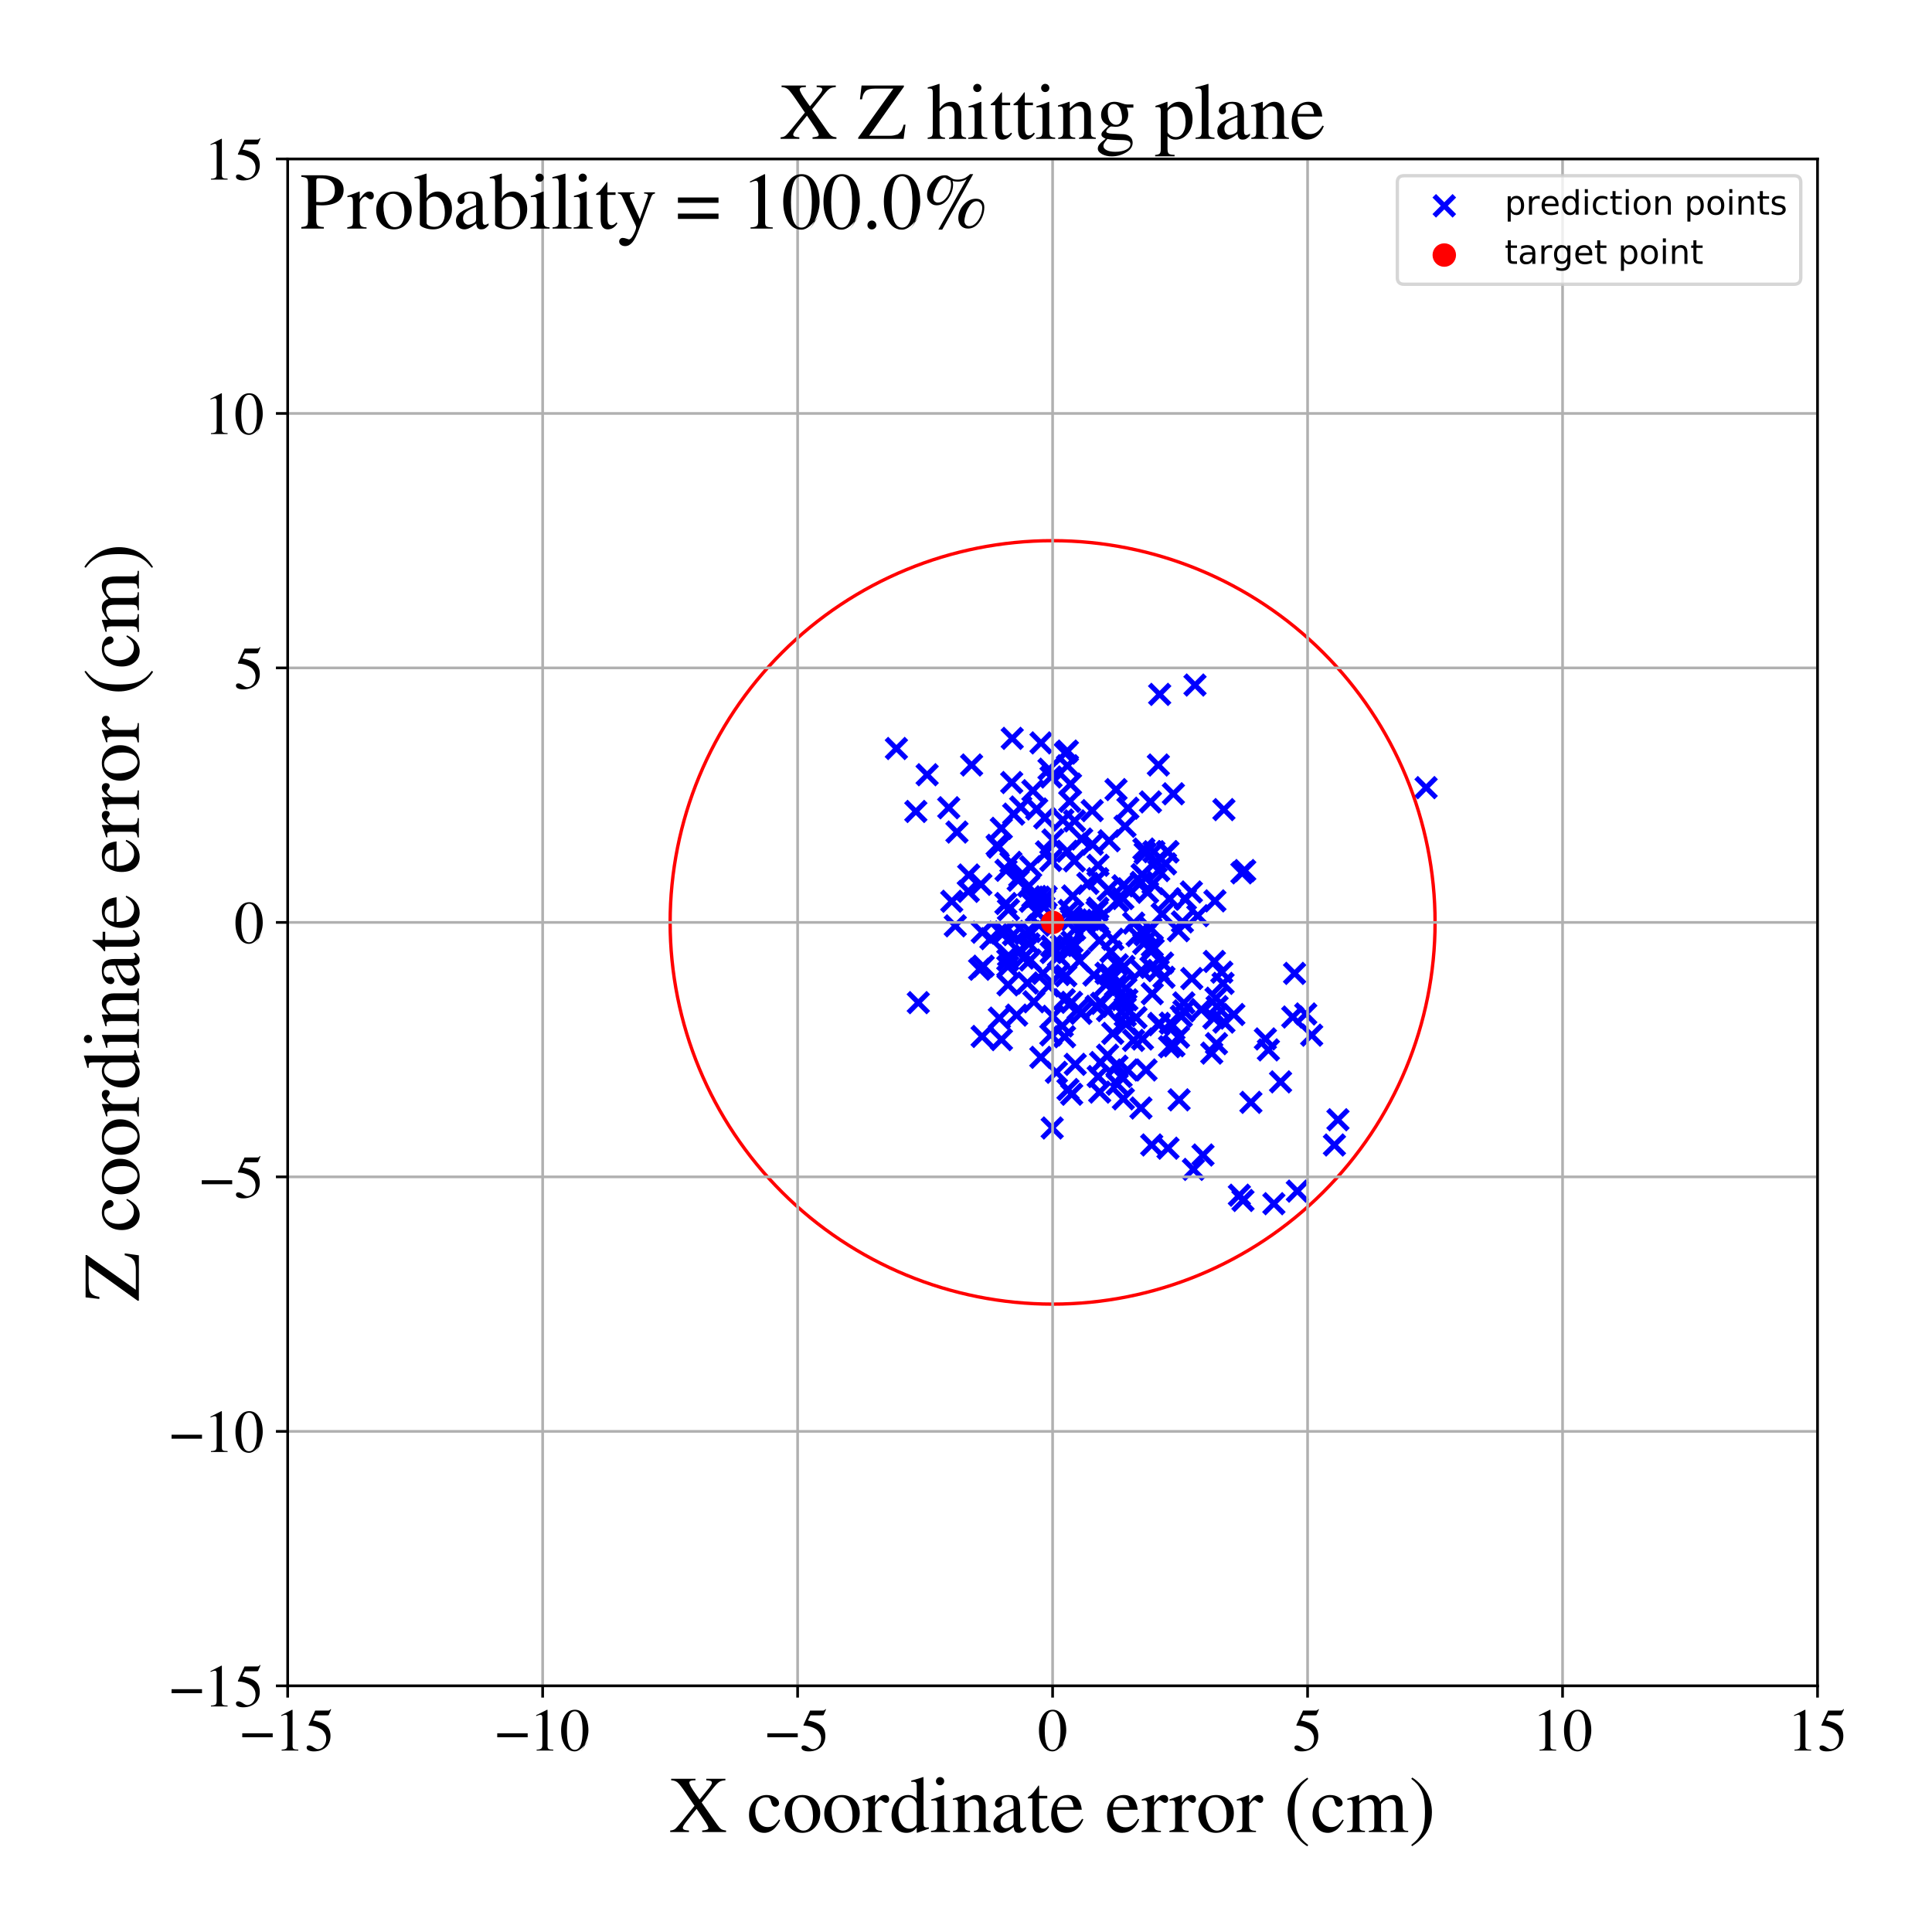 <?xml version="1.0" encoding="utf-8" standalone="no"?>
<!DOCTYPE svg PUBLIC "-//W3C//DTD SVG 1.1//EN"
  "http://www.w3.org/Graphics/SVG/1.1/DTD/svg11.dtd">
<!-- Created with matplotlib (https://matplotlib.org/) -->
<svg height="576pt" version="1.1" viewBox="0 0 576 576" width="576pt" xmlns="http://www.w3.org/2000/svg" xmlns:xlink="http://www.w3.org/1999/xlink">
 <defs>
  <style type="text/css">
*{stroke-linecap:butt;stroke-linejoin:round;}
  </style>
 </defs>
 <g id="figure_1">
  <g id="patch_1">
   <path d="M 0 576 
L 576 576 
L 576 0 
L 0 0 
z
" style="fill:#ffffff;"/>
  </g>
  <g id="axes_1">
   <g id="patch_2">
    <path d="M 85.766 502.609 
L 541.875 502.609 
L 541.875 47.391 
L 85.766 47.391 
z
" style="fill:#ffffff;"/>
   </g>
   <g id="PathCollection_1">
    <defs>
     <path d="M -3 3 
L 3 -3 
M -3 -3 
L 3 3 
" id="mb933f9a290" style="stroke:#0000ff;stroke-width:1.5;"/>
    </defs>
    <g clip-path="url(#p21ce6e8662)">
     <use style="fill:#0000ff;stroke:#0000ff;stroke-width:1.5;" x="425.177" xlink:href="#mb933f9a290" y="234.826"/>
     <use style="fill:#0000ff;stroke:#0000ff;stroke-width:1.5;" x="318.178" xlink:href="#mb933f9a290" y="253.783"/>
     <use style="fill:#0000ff;stroke:#0000ff;stroke-width:1.5;" x="385.412" xlink:href="#mb933f9a290" y="303.211"/>
     <use style="fill:#0000ff;stroke:#0000ff;stroke-width:1.5;" x="333.079" xlink:href="#mb933f9a290" y="323.248"/>
     <use style="fill:#0000ff;stroke:#0000ff;stroke-width:1.5;" x="355.197" xlink:href="#mb933f9a290" y="265.926"/>
     <use style="fill:#0000ff;stroke:#0000ff;stroke-width:1.5;" x="283.754" xlink:href="#mb933f9a290" y="268.706"/>
     <use style="fill:#0000ff;stroke:#0000ff;stroke-width:1.5;" x="311.472" xlink:href="#mb933f9a290" y="243.851"/>
     <use style="fill:#0000ff;stroke:#0000ff;stroke-width:1.5;" x="318.926" xlink:href="#mb933f9a290" y="238.905"/>
     <use style="fill:#0000ff;stroke:#0000ff;stroke-width:1.5;" x="313.401" xlink:href="#mb933f9a290" y="283.992"/>
     <use style="fill:#0000ff;stroke:#0000ff;stroke-width:1.5;" x="310.305" xlink:href="#mb933f9a290" y="315.227"/>
     <use style="fill:#0000ff;stroke:#0000ff;stroke-width:1.5;" x="316.699" xlink:href="#mb933f9a290" y="305.889"/>
     <use style="fill:#0000ff;stroke:#0000ff;stroke-width:1.5;" x="324.687" xlink:href="#mb933f9a290" y="274.105"/>
     <use style="fill:#0000ff;stroke:#0000ff;stroke-width:1.5;" x="340.293" xlink:href="#mb933f9a290" y="289.362"/>
     <use style="fill:#0000ff;stroke:#0000ff;stroke-width:1.5;" x="337.953" xlink:href="#mb933f9a290" y="310.182"/>
     <use style="fill:#0000ff;stroke:#0000ff;stroke-width:1.5;" x="298.517" xlink:href="#mb933f9a290" y="278.208"/>
     <use style="fill:#0000ff;stroke:#0000ff;stroke-width:1.5;" x="335.968" xlink:href="#mb933f9a290" y="298.083"/>
     <use style="fill:#0000ff;stroke:#0000ff;stroke-width:1.5;" x="273.783" xlink:href="#mb933f9a290" y="298.924"/>
     <use style="fill:#0000ff;stroke:#0000ff;stroke-width:1.5;" x="348.919" xlink:href="#mb933f9a290" y="305.035"/>
     <use style="fill:#0000ff;stroke:#0000ff;stroke-width:1.5;" x="320.372" xlink:href="#mb933f9a290" y="244.742"/>
     <use style="fill:#0000ff;stroke:#0000ff;stroke-width:1.5;" x="309.834" xlink:href="#mb933f9a290" y="267.456"/>
     <use style="fill:#0000ff;stroke:#0000ff;stroke-width:1.5;" x="324.33" xlink:href="#mb933f9a290" y="263.37"/>
     <use style="fill:#0000ff;stroke:#0000ff;stroke-width:1.5;" x="398.894" xlink:href="#mb933f9a290" y="333.837"/>
     <use style="fill:#0000ff;stroke:#0000ff;stroke-width:1.5;" x="357.109" xlink:href="#mb933f9a290" y="273.007"/>
     <use style="fill:#0000ff;stroke:#0000ff;stroke-width:1.5;" x="319.482" xlink:href="#mb933f9a290" y="274.195"/>
     <use style="fill:#0000ff;stroke:#0000ff;stroke-width:1.5;" x="340.153" xlink:href="#mb933f9a290" y="330.337"/>
     <use style="fill:#0000ff;stroke:#0000ff;stroke-width:1.5;" x="327.398" xlink:href="#mb933f9a290" y="320.96"/>
     <use style="fill:#0000ff;stroke:#0000ff;stroke-width:1.5;" x="331.782" xlink:href="#mb933f9a290" y="280.033"/>
     <use style="fill:#0000ff;stroke:#0000ff;stroke-width:1.5;" x="325.622" xlink:href="#mb933f9a290" y="241.675"/>
     <use style="fill:#0000ff;stroke:#0000ff;stroke-width:1.5;" x="319.508" xlink:href="#mb933f9a290" y="326.23"/>
     <use style="fill:#0000ff;stroke:#0000ff;stroke-width:1.5;" x="349.826" xlink:href="#mb933f9a290" y="236.661"/>
     <use style="fill:#0000ff;stroke:#0000ff;stroke-width:1.5;" x="340.988" xlink:href="#mb933f9a290" y="281.285"/>
     <use style="fill:#0000ff;stroke:#0000ff;stroke-width:1.5;" x="317.292" xlink:href="#mb933f9a290" y="298.048"/>
     <use style="fill:#0000ff;stroke:#0000ff;stroke-width:1.5;" x="336.287" xlink:href="#mb933f9a290" y="264.991"/>
     <use style="fill:#0000ff;stroke:#0000ff;stroke-width:1.5;" x="348.053" xlink:href="#mb933f9a290" y="253.9"/>
     <use style="fill:#0000ff;stroke:#0000ff;stroke-width:1.5;" x="292.441" xlink:href="#mb933f9a290" y="263.657"/>
     <use style="fill:#0000ff;stroke:#0000ff;stroke-width:1.5;" x="326.137" xlink:href="#mb933f9a290" y="290.711"/>
     <use style="fill:#0000ff;stroke:#0000ff;stroke-width:1.5;" x="330.192" xlink:href="#mb933f9a290" y="301.296"/>
     <use style="fill:#0000ff;stroke:#0000ff;stroke-width:1.5;" x="331.112" xlink:href="#mb933f9a290" y="290.552"/>
     <use style="fill:#0000ff;stroke:#0000ff;stroke-width:1.5;" x="304.013" xlink:href="#mb933f9a290" y="261.322"/>
     <use style="fill:#0000ff;stroke:#0000ff;stroke-width:1.5;" x="356.271" xlink:href="#mb933f9a290" y="204.236"/>
     <use style="fill:#0000ff;stroke:#0000ff;stroke-width:1.5;" x="352.969" xlink:href="#mb933f9a290" y="301.388"/>
     <use style="fill:#0000ff;stroke:#0000ff;stroke-width:1.5;" x="327.794" xlink:href="#mb933f9a290" y="280.373"/>
     <use style="fill:#0000ff;stroke:#0000ff;stroke-width:1.5;" x="325.777" xlink:href="#mb933f9a290" y="274.267"/>
     <use style="fill:#0000ff;stroke:#0000ff;stroke-width:1.5;" x="337.993" xlink:href="#mb933f9a290" y="275.218"/>
     <use style="fill:#0000ff;stroke:#0000ff;stroke-width:1.5;" x="372.942" xlink:href="#mb933f9a290" y="328.653"/>
     <use style="fill:#0000ff;stroke:#0000ff;stroke-width:1.5;" x="342.135" xlink:href="#mb933f9a290" y="266.038"/>
     <use style="fill:#0000ff;stroke:#0000ff;stroke-width:1.5;" x="352.196" xlink:href="#mb933f9a290" y="302.994"/>
     <use style="fill:#0000ff;stroke:#0000ff;stroke-width:1.5;" x="312.74" xlink:href="#mb933f9a290" y="229.33"/>
     <use style="fill:#0000ff;stroke:#0000ff;stroke-width:1.5;" x="348.677" xlink:href="#mb933f9a290" y="312.069"/>
     <use style="fill:#0000ff;stroke:#0000ff;stroke-width:1.5;" x="295.43" xlink:href="#mb933f9a290" y="279.841"/>
     <use style="fill:#0000ff;stroke:#0000ff;stroke-width:1.5;" x="370.256" xlink:href="#mb933f9a290" y="260.228"/>
     <use style="fill:#0000ff;stroke:#0000ff;stroke-width:1.5;" x="284.804" xlink:href="#mb933f9a290" y="276.021"/>
     <use style="fill:#0000ff;stroke:#0000ff;stroke-width:1.5;" x="303.098" xlink:href="#mb933f9a290" y="302.642"/>
     <use style="fill:#0000ff;stroke:#0000ff;stroke-width:1.5;" x="335.465" xlink:href="#mb933f9a290" y="300.541"/>
     <use style="fill:#0000ff;stroke:#0000ff;stroke-width:1.5;" x="323.79" xlink:href="#mb933f9a290" y="276.265"/>
     <use style="fill:#0000ff;stroke:#0000ff;stroke-width:1.5;" x="345.738" xlink:href="#mb933f9a290" y="207.024"/>
     <use style="fill:#0000ff;stroke:#0000ff;stroke-width:1.5;" x="307.28" xlink:href="#mb933f9a290" y="258.41"/>
     <use style="fill:#0000ff;stroke:#0000ff;stroke-width:1.5;" x="367.851" xlink:href="#mb933f9a290" y="302.458"/>
     <use style="fill:#0000ff;stroke:#0000ff;stroke-width:1.5;" x="328.384" xlink:href="#mb933f9a290" y="299.138"/>
     <use style="fill:#0000ff;stroke:#0000ff;stroke-width:1.5;" x="338.677" xlink:href="#mb933f9a290" y="303.387"/>
     <use style="fill:#0000ff;stroke:#0000ff;stroke-width:1.5;" x="299.489" xlink:href="#mb933f9a290" y="277.848"/>
     <use style="fill:#0000ff;stroke:#0000ff;stroke-width:1.5;" x="309.762" xlink:href="#mb933f9a290" y="275.827"/>
     <use style="fill:#0000ff;stroke:#0000ff;stroke-width:1.5;" x="344.021" xlink:href="#mb933f9a290" y="253.927"/>
     <use style="fill:#0000ff;stroke:#0000ff;stroke-width:1.5;" x="313.293" xlink:href="#mb933f9a290" y="256.537"/>
     <use style="fill:#0000ff;stroke:#0000ff;stroke-width:1.5;" x="352.946" xlink:href="#mb933f9a290" y="299.002"/>
     <use style="fill:#0000ff;stroke:#0000ff;stroke-width:1.5;" x="307.182" xlink:href="#mb933f9a290" y="268.704"/>
     <use style="fill:#0000ff;stroke:#0000ff;stroke-width:1.5;" x="379.789" xlink:href="#mb933f9a290" y="358.864"/>
     <use style="fill:#0000ff;stroke:#0000ff;stroke-width:1.5;" x="362.856" xlink:href="#mb933f9a290" y="300.107"/>
     <use style="fill:#0000ff;stroke:#0000ff;stroke-width:1.5;" x="386.79" xlink:href="#mb933f9a290" y="355.118"/>
     <use style="fill:#0000ff;stroke:#0000ff;stroke-width:1.5;" x="319.825" xlink:href="#mb933f9a290" y="267.118"/>
     <use style="fill:#0000ff;stroke:#0000ff;stroke-width:1.5;" x="306.306" xlink:href="#mb933f9a290" y="293.066"/>
     <use style="fill:#0000ff;stroke:#0000ff;stroke-width:1.5;" x="358.658" xlink:href="#mb933f9a290" y="344.348"/>
     <use style="fill:#0000ff;stroke:#0000ff;stroke-width:1.5;" x="343.549" xlink:href="#mb933f9a290" y="282.082"/>
     <use style="fill:#0000ff;stroke:#0000ff;stroke-width:1.5;" x="332.568" xlink:href="#mb933f9a290" y="293.939"/>
     <use style="fill:#0000ff;stroke:#0000ff;stroke-width:1.5;" x="327.263" xlink:href="#mb933f9a290" y="261.962"/>
     <use style="fill:#0000ff;stroke:#0000ff;stroke-width:1.5;" x="327.055" xlink:href="#mb933f9a290" y="271.621"/>
     <use style="fill:#0000ff;stroke:#0000ff;stroke-width:1.5;" x="340.617" xlink:href="#mb933f9a290" y="309.767"/>
     <use style="fill:#0000ff;stroke:#0000ff;stroke-width:1.5;" x="310.358" xlink:href="#mb933f9a290" y="221.485"/>
     <use style="fill:#0000ff;stroke:#0000ff;stroke-width:1.5;" x="334.798" xlink:href="#mb933f9a290" y="264.093"/>
     <use style="fill:#0000ff;stroke:#0000ff;stroke-width:1.5;" x="333.005" xlink:href="#mb933f9a290" y="317.855"/>
     <use style="fill:#0000ff;stroke:#0000ff;stroke-width:1.5;" x="313.282" xlink:href="#mb933f9a290" y="308.552"/>
     <use style="fill:#0000ff;stroke:#0000ff;stroke-width:1.5;" x="378.157" xlink:href="#mb933f9a290" y="313.011"/>
     <use style="fill:#0000ff;stroke:#0000ff;stroke-width:1.5;" x="331.209" xlink:href="#mb933f9a290" y="283.744"/>
     <use style="fill:#0000ff;stroke:#0000ff;stroke-width:1.5;" x="385.962" xlink:href="#mb933f9a290" y="290.199"/>
     <use style="fill:#0000ff;stroke:#0000ff;stroke-width:1.5;" x="276.413" xlink:href="#mb933f9a290" y="230.975"/>
     <use style="fill:#0000ff;stroke:#0000ff;stroke-width:1.5;" x="371.102" xlink:href="#mb933f9a290" y="259.546"/>
     <use style="fill:#0000ff;stroke:#0000ff;stroke-width:1.5;" x="355.806" xlink:href="#mb933f9a290" y="348.638"/>
     <use style="fill:#0000ff;stroke:#0000ff;stroke-width:1.5;" x="348.228" xlink:href="#mb933f9a290" y="342.319"/>
     <use style="fill:#0000ff;stroke:#0000ff;stroke-width:1.5;" x="362.678" xlink:href="#mb933f9a290" y="311.152"/>
     <use style="fill:#0000ff;stroke:#0000ff;stroke-width:1.5;" x="336.27" xlink:href="#mb933f9a290" y="240.957"/>
     <use style="fill:#0000ff;stroke:#0000ff;stroke-width:1.5;" x="313.356" xlink:href="#mb933f9a290" y="231.648"/>
     <use style="fill:#0000ff;stroke:#0000ff;stroke-width:1.5;" x="317.759" xlink:href="#mb933f9a290" y="290.901"/>
     <use style="fill:#0000ff;stroke:#0000ff;stroke-width:1.5;" x="334.916" xlink:href="#mb933f9a290" y="327.602"/>
     <use style="fill:#0000ff;stroke:#0000ff;stroke-width:1.5;" x="282.856" xlink:href="#mb933f9a290" y="240.819"/>
     <use style="fill:#0000ff;stroke:#0000ff;stroke-width:1.5;" x="351.53" xlink:href="#mb933f9a290" y="327.906"/>
     <use style="fill:#0000ff;stroke:#0000ff;stroke-width:1.5;" x="299.935" xlink:href="#mb933f9a290" y="259.468"/>
     <use style="fill:#0000ff;stroke:#0000ff;stroke-width:1.5;" x="333.109" xlink:href="#mb933f9a290" y="268.689"/>
     <use style="fill:#0000ff;stroke:#0000ff;stroke-width:1.5;" x="301.387" xlink:href="#mb933f9a290" y="257.099"/>
     <use style="fill:#0000ff;stroke:#0000ff;stroke-width:1.5;" x="329.76" xlink:href="#mb933f9a290" y="290.164"/>
     <use style="fill:#0000ff;stroke:#0000ff;stroke-width:1.5;" x="326.838" xlink:href="#mb933f9a290" y="300.022"/>
     <use style="fill:#0000ff;stroke:#0000ff;stroke-width:1.5;" x="340.508" xlink:href="#mb933f9a290" y="260.728"/>
     <use style="fill:#0000ff;stroke:#0000ff;stroke-width:1.5;" x="347.488" xlink:href="#mb933f9a290" y="257.54"/>
     <use style="fill:#0000ff;stroke:#0000ff;stroke-width:1.5;" x="292.054" xlink:href="#mb933f9a290" y="288.971"/>
     <use style="fill:#0000ff;stroke:#0000ff;stroke-width:1.5;" x="331.749" xlink:href="#mb933f9a290" y="308.083"/>
     <use style="fill:#0000ff;stroke:#0000ff;stroke-width:1.5;" x="319.47" xlink:href="#mb933f9a290" y="298.829"/>
     <use style="fill:#0000ff;stroke:#0000ff;stroke-width:1.5;" x="343.806" xlink:href="#mb933f9a290" y="283.017"/>
     <use style="fill:#0000ff;stroke:#0000ff;stroke-width:1.5;" x="317.601" xlink:href="#mb933f9a290" y="224.535"/>
     <use style="fill:#0000ff;stroke:#0000ff;stroke-width:1.5;" x="358.155" xlink:href="#mb933f9a290" y="300.985"/>
     <use style="fill:#0000ff;stroke:#0000ff;stroke-width:1.5;" x="340.259" xlink:href="#mb933f9a290" y="263.061"/>
     <use style="fill:#0000ff;stroke:#0000ff;stroke-width:1.5;" x="345.593" xlink:href="#mb933f9a290" y="305.109"/>
     <use style="fill:#0000ff;stroke:#0000ff;stroke-width:1.5;" x="288.809" xlink:href="#mb933f9a290" y="260.868"/>
     <use style="fill:#0000ff;stroke:#0000ff;stroke-width:1.5;" x="334.416" xlink:href="#mb933f9a290" y="293.485"/>
     <use style="fill:#0000ff;stroke:#0000ff;stroke-width:1.5;" x="297.283" xlink:href="#mb933f9a290" y="252.018"/>
     <use style="fill:#0000ff;stroke:#0000ff;stroke-width:1.5;" x="335.682" xlink:href="#mb933f9a290" y="294.675"/>
     <use style="fill:#0000ff;stroke:#0000ff;stroke-width:1.5;" x="345.504" xlink:href="#mb933f9a290" y="305.515"/>
     <use style="fill:#0000ff;stroke:#0000ff;stroke-width:1.5;" x="342.994" xlink:href="#mb933f9a290" y="239.085"/>
     <use style="fill:#0000ff;stroke:#0000ff;stroke-width:1.5;" x="319.606" xlink:href="#mb933f9a290" y="280.826"/>
     <use style="fill:#0000ff;stroke:#0000ff;stroke-width:1.5;" x="312.625" xlink:href="#mb933f9a290" y="293.931"/>
     <use style="fill:#0000ff;stroke:#0000ff;stroke-width:1.5;" x="302.22" xlink:href="#mb933f9a290" y="242.719"/>
     <use style="fill:#0000ff;stroke:#0000ff;stroke-width:1.5;" x="341.421" xlink:href="#mb933f9a290" y="254.371"/>
     <use style="fill:#0000ff;stroke:#0000ff;stroke-width:1.5;" x="345.464" xlink:href="#mb933f9a290" y="259.554"/>
     <use style="fill:#0000ff;stroke:#0000ff;stroke-width:1.5;" x="389.291" xlink:href="#mb933f9a290" y="302.297"/>
     <use style="fill:#0000ff;stroke:#0000ff;stroke-width:1.5;" x="301.631" xlink:href="#mb933f9a290" y="233.304"/>
     <use style="fill:#0000ff;stroke:#0000ff;stroke-width:1.5;" x="346.485" xlink:href="#mb933f9a290" y="272.509"/>
     <use style="fill:#0000ff;stroke:#0000ff;stroke-width:1.5;" x="335.69" xlink:href="#mb933f9a290" y="305.293"/>
     <use style="fill:#0000ff;stroke:#0000ff;stroke-width:1.5;" x="343.755" xlink:href="#mb933f9a290" y="263.417"/>
     <use style="fill:#0000ff;stroke:#0000ff;stroke-width:1.5;" x="362.045" xlink:href="#mb933f9a290" y="286.64"/>
     <use style="fill:#0000ff;stroke:#0000ff;stroke-width:1.5;" x="325.649" xlink:href="#mb933f9a290" y="251.692"/>
     <use style="fill:#0000ff;stroke:#0000ff;stroke-width:1.5;" x="346.6" xlink:href="#mb933f9a290" y="287.131"/>
     <use style="fill:#0000ff;stroke:#0000ff;stroke-width:1.5;" x="300.459" xlink:href="#mb933f9a290" y="286.219"/>
     <use style="fill:#0000ff;stroke:#0000ff;stroke-width:1.5;" x="352.519" xlink:href="#mb933f9a290" y="274.848"/>
     <use style="fill:#0000ff;stroke:#0000ff;stroke-width:1.5;" x="344.687" xlink:href="#mb933f9a290" y="256.863"/>
     <use style="fill:#0000ff;stroke:#0000ff;stroke-width:1.5;" x="313.534" xlink:href="#mb933f9a290" y="282.095"/>
     <use style="fill:#0000ff;stroke:#0000ff;stroke-width:1.5;" x="302.152" xlink:href="#mb933f9a290" y="278.646"/>
     <use style="fill:#0000ff;stroke:#0000ff;stroke-width:1.5;" x="341.531" xlink:href="#mb933f9a290" y="277.975"/>
     <use style="fill:#0000ff;stroke:#0000ff;stroke-width:1.5;" x="345.348" xlink:href="#mb933f9a290" y="228.076"/>
     <use style="fill:#0000ff;stroke:#0000ff;stroke-width:1.5;" x="320.381" xlink:href="#mb933f9a290" y="277.13"/>
     <use style="fill:#0000ff;stroke:#0000ff;stroke-width:1.5;" x="308.223" xlink:href="#mb933f9a290" y="298.668"/>
     <use style="fill:#0000ff;stroke:#0000ff;stroke-width:1.5;" x="313.753" xlink:href="#mb933f9a290" y="283.644"/>
     <use style="fill:#0000ff;stroke:#0000ff;stroke-width:1.5;" x="267.251" xlink:href="#mb933f9a290" y="223.156"/>
     <use style="fill:#0000ff;stroke:#0000ff;stroke-width:1.5;" x="304.313" xlink:href="#mb933f9a290" y="240.601"/>
     <use style="fill:#0000ff;stroke:#0000ff;stroke-width:1.5;" x="333.218" xlink:href="#mb933f9a290" y="268.527"/>
     <use style="fill:#0000ff;stroke:#0000ff;stroke-width:1.5;" x="313.699" xlink:href="#mb933f9a290" y="336.293"/>
     <use style="fill:#0000ff;stroke:#0000ff;stroke-width:1.5;" x="298.529" xlink:href="#mb933f9a290" y="246.959"/>
     <use style="fill:#0000ff;stroke:#0000ff;stroke-width:1.5;" x="335.487" xlink:href="#mb933f9a290" y="302.78"/>
     <use style="fill:#0000ff;stroke:#0000ff;stroke-width:1.5;" x="313.894" xlink:href="#mb933f9a290" y="303.002"/>
     <use style="fill:#0000ff;stroke:#0000ff;stroke-width:1.5;" x="309.08" xlink:href="#mb933f9a290" y="241.186"/>
     <use style="fill:#0000ff;stroke:#0000ff;stroke-width:1.5;" x="316.881" xlink:href="#mb933f9a290" y="244.495"/>
     <use style="fill:#0000ff;stroke:#0000ff;stroke-width:1.5;" x="311.468" xlink:href="#mb933f9a290" y="268.175"/>
     <use style="fill:#0000ff;stroke:#0000ff;stroke-width:1.5;" x="292.807" xlink:href="#mb933f9a290" y="309.005"/>
     <use style="fill:#0000ff;stroke:#0000ff;stroke-width:1.5;" x="329.745" xlink:href="#mb933f9a290" y="293.52"/>
     <use style="fill:#0000ff;stroke:#0000ff;stroke-width:1.5;" x="335.406" xlink:href="#mb933f9a290" y="246.35"/>
     <use style="fill:#0000ff;stroke:#0000ff;stroke-width:1.5;" x="318.243" xlink:href="#mb933f9a290" y="228.296"/>
     <use style="fill:#0000ff;stroke:#0000ff;stroke-width:1.5;" x="300.524" xlink:href="#mb933f9a290" y="293.627"/>
     <use style="fill:#0000ff;stroke:#0000ff;stroke-width:1.5;" x="381.782" xlink:href="#mb933f9a290" y="322.546"/>
     <use style="fill:#0000ff;stroke:#0000ff;stroke-width:1.5;" x="341.041" xlink:href="#mb933f9a290" y="253.123"/>
     <use style="fill:#0000ff;stroke:#0000ff;stroke-width:1.5;" x="335.093" xlink:href="#mb933f9a290" y="288.124"/>
     <use style="fill:#0000ff;stroke:#0000ff;stroke-width:1.5;" x="364.9" xlink:href="#mb933f9a290" y="304.724"/>
     <use style="fill:#0000ff;stroke:#0000ff;stroke-width:1.5;" x="343.367" xlink:href="#mb933f9a290" y="341.353"/>
     <use style="fill:#0000ff;stroke:#0000ff;stroke-width:1.5;" x="315.552" xlink:href="#mb933f9a290" y="285.117"/>
     <use style="fill:#0000ff;stroke:#0000ff;stroke-width:1.5;" x="327.858" xlink:href="#mb933f9a290" y="325.599"/>
     <use style="fill:#0000ff;stroke:#0000ff;stroke-width:1.5;" x="364.891" xlink:href="#mb933f9a290" y="241.376"/>
     <use style="fill:#0000ff;stroke:#0000ff;stroke-width:1.5;" x="362.211" xlink:href="#mb933f9a290" y="268.584"/>
     <use style="fill:#0000ff;stroke:#0000ff;stroke-width:1.5;" x="311.997" xlink:href="#mb933f9a290" y="253.97"/>
     <use style="fill:#0000ff;stroke:#0000ff;stroke-width:1.5;" x="300.65" xlink:href="#mb933f9a290" y="271.209"/>
     <use style="fill:#0000ff;stroke:#0000ff;stroke-width:1.5;" x="350" xlink:href="#mb933f9a290" y="311.781"/>
     <use style="fill:#0000ff;stroke:#0000ff;stroke-width:1.5;" x="361.272" xlink:href="#mb933f9a290" y="313.969"/>
     <use style="fill:#0000ff;stroke:#0000ff;stroke-width:1.5;" x="311.277" xlink:href="#mb933f9a290" y="270.41"/>
     <use style="fill:#0000ff;stroke:#0000ff;stroke-width:1.5;" x="348.698" xlink:href="#mb933f9a290" y="267.975"/>
     <use style="fill:#0000ff;stroke:#0000ff;stroke-width:1.5;" x="327.359" xlink:href="#mb933f9a290" y="257.975"/>
     <use style="fill:#0000ff;stroke:#0000ff;stroke-width:1.5;" x="397.841" xlink:href="#mb933f9a290" y="341.363"/>
     <use style="fill:#0000ff;stroke:#0000ff;stroke-width:1.5;" x="322.276" xlink:href="#mb933f9a290" y="302.109"/>
     <use style="fill:#0000ff;stroke:#0000ff;stroke-width:1.5;" x="334.594" xlink:href="#mb933f9a290" y="297.99"/>
     <use style="fill:#0000ff;stroke:#0000ff;stroke-width:1.5;" x="364.638" xlink:href="#mb933f9a290" y="293.179"/>
     <use style="fill:#0000ff;stroke:#0000ff;stroke-width:1.5;" x="320.572" xlink:href="#mb933f9a290" y="317.317"/>
     <use style="fill:#0000ff;stroke:#0000ff;stroke-width:1.5;" x="314.945" xlink:href="#mb933f9a290" y="319.687"/>
     <use style="fill:#0000ff;stroke:#0000ff;stroke-width:1.5;" x="307.941" xlink:href="#mb933f9a290" y="235.735"/>
     <use style="fill:#0000ff;stroke:#0000ff;stroke-width:1.5;" x="288.689" xlink:href="#mb933f9a290" y="265.746"/>
     <use style="fill:#0000ff;stroke:#0000ff;stroke-width:1.5;" x="308.973" xlink:href="#mb933f9a290" y="271.807"/>
     <use style="fill:#0000ff;stroke:#0000ff;stroke-width:1.5;" x="303.555" xlink:href="#mb933f9a290" y="262.441"/>
     <use style="fill:#0000ff;stroke:#0000ff;stroke-width:1.5;" x="293.123" xlink:href="#mb933f9a290" y="288.056"/>
     <use style="fill:#0000ff;stroke:#0000ff;stroke-width:1.5;" x="311.902" xlink:href="#mb933f9a290" y="267.357"/>
     <use style="fill:#0000ff;stroke:#0000ff;stroke-width:1.5;" x="303.752" xlink:href="#mb933f9a290" y="283.636"/>
     <use style="fill:#0000ff;stroke:#0000ff;stroke-width:1.5;" x="285.306" xlink:href="#mb933f9a290" y="248.065"/>
     <use style="fill:#0000ff;stroke:#0000ff;stroke-width:1.5;" x="348.209" xlink:href="#mb933f9a290" y="253.99"/>
     <use style="fill:#0000ff;stroke:#0000ff;stroke-width:1.5;" x="306.781" xlink:href="#mb933f9a290" y="281.412"/>
     <use style="fill:#0000ff;stroke:#0000ff;stroke-width:1.5;" x="364.261" xlink:href="#mb933f9a290" y="289.845"/>
     <use style="fill:#0000ff;stroke:#0000ff;stroke-width:1.5;" x="370.574" xlink:href="#mb933f9a290" y="357.899"/>
     <use style="fill:#0000ff;stroke:#0000ff;stroke-width:1.5;" x="297.952" xlink:href="#mb933f9a290" y="303.544"/>
     <use style="fill:#0000ff;stroke:#0000ff;stroke-width:1.5;" x="318.766" xlink:href="#mb933f9a290" y="271.445"/>
     <use style="fill:#0000ff;stroke:#0000ff;stroke-width:1.5;" x="334.251" xlink:href="#mb933f9a290" y="320.946"/>
     <use style="fill:#0000ff;stroke:#0000ff;stroke-width:1.5;" x="355.316" xlink:href="#mb933f9a290" y="291.735"/>
     <use style="fill:#0000ff;stroke:#0000ff;stroke-width:1.5;" x="330.376" xlink:href="#mb933f9a290" y="265.349"/>
     <use style="fill:#0000ff;stroke:#0000ff;stroke-width:1.5;" x="307.153" xlink:href="#mb933f9a290" y="286.222"/>
     <use style="fill:#0000ff;stroke:#0000ff;stroke-width:1.5;" x="310.932" xlink:href="#mb933f9a290" y="290.197"/>
     <use style="fill:#0000ff;stroke:#0000ff;stroke-width:1.5;" x="316.472" xlink:href="#mb933f9a290" y="281.899"/>
     <use style="fill:#0000ff;stroke:#0000ff;stroke-width:1.5;" x="318.401" xlink:href="#mb933f9a290" y="324.82"/>
     <use style="fill:#0000ff;stroke:#0000ff;stroke-width:1.5;" x="297.617" xlink:href="#mb933f9a290" y="252.57"/>
     <use style="fill:#0000ff;stroke:#0000ff;stroke-width:1.5;" x="330.661" xlink:href="#mb933f9a290" y="250.655"/>
     <use style="fill:#0000ff;stroke:#0000ff;stroke-width:1.5;" x="332.419" xlink:href="#mb933f9a290" y="294.571"/>
     <use style="fill:#0000ff;stroke:#0000ff;stroke-width:1.5;" x="353.411" xlink:href="#mb933f9a290" y="268.09"/>
     <use style="fill:#0000ff;stroke:#0000ff;stroke-width:1.5;" x="330.214" xlink:href="#mb933f9a290" y="314.577"/>
     <use style="fill:#0000ff;stroke:#0000ff;stroke-width:1.5;" x="300.681" xlink:href="#mb933f9a290" y="284.934"/>
     <use style="fill:#0000ff;stroke:#0000ff;stroke-width:1.5;" x="273.047" xlink:href="#mb933f9a290" y="241.926"/>
     <use style="fill:#0000ff;stroke:#0000ff;stroke-width:1.5;" x="313.919" xlink:href="#mb933f9a290" y="250.422"/>
     <use style="fill:#0000ff;stroke:#0000ff;stroke-width:1.5;" x="339.008" xlink:href="#mb933f9a290" y="278.955"/>
     <use style="fill:#0000ff;stroke:#0000ff;stroke-width:1.5;" x="343.126" xlink:href="#mb933f9a290" y="276.804"/>
     <use style="fill:#0000ff;stroke:#0000ff;stroke-width:1.5;" x="299.888" xlink:href="#mb933f9a290" y="269.373"/>
     <use style="fill:#0000ff;stroke:#0000ff;stroke-width:1.5;" x="305.115" xlink:href="#mb933f9a290" y="285.633"/>
     <use style="fill:#0000ff;stroke:#0000ff;stroke-width:1.5;" x="300.47" xlink:href="#mb933f9a290" y="288.154"/>
     <use style="fill:#0000ff;stroke:#0000ff;stroke-width:1.5;" x="319.158" xlink:href="#mb933f9a290" y="233.755"/>
     <use style="fill:#0000ff;stroke:#0000ff;stroke-width:1.5;" x="320.304" xlink:href="#mb933f9a290" y="256.656"/>
     <use style="fill:#0000ff;stroke:#0000ff;stroke-width:1.5;" x="343.135" xlink:href="#mb933f9a290" y="288.413"/>
     <use style="fill:#0000ff;stroke:#0000ff;stroke-width:1.5;" x="307.913" xlink:href="#mb933f9a290" y="267.46"/>
     <use style="fill:#0000ff;stroke:#0000ff;stroke-width:1.5;" x="289.67" xlink:href="#mb933f9a290" y="228.076"/>
     <use style="fill:#0000ff;stroke:#0000ff;stroke-width:1.5;" x="327.195" xlink:href="#mb933f9a290" y="274.363"/>
     <use style="fill:#0000ff;stroke:#0000ff;stroke-width:1.5;" x="328.135" xlink:href="#mb933f9a290" y="316.777"/>
     <use style="fill:#0000ff;stroke:#0000ff;stroke-width:1.5;" x="315.729" xlink:href="#mb933f9a290" y="290.546"/>
     <use style="fill:#0000ff;stroke:#0000ff;stroke-width:1.5;" x="347.021" xlink:href="#mb933f9a290" y="291.357"/>
     <use style="fill:#0000ff;stroke:#0000ff;stroke-width:1.5;" x="334.77" xlink:href="#mb933f9a290" y="267.896"/>
     <use style="fill:#0000ff;stroke:#0000ff;stroke-width:1.5;" x="345.292" xlink:href="#mb933f9a290" y="289.339"/>
     <use style="fill:#0000ff;stroke:#0000ff;stroke-width:1.5;" x="321.428" xlink:href="#mb933f9a290" y="300.847"/>
     <use style="fill:#0000ff;stroke:#0000ff;stroke-width:1.5;" x="327.318" xlink:href="#mb933f9a290" y="270.765"/>
     <use style="fill:#0000ff;stroke:#0000ff;stroke-width:1.5;" x="391.063" xlink:href="#mb933f9a290" y="308.623"/>
     <use style="fill:#0000ff;stroke:#0000ff;stroke-width:1.5;" x="369.504" xlink:href="#mb933f9a290" y="356.332"/>
     <use style="fill:#0000ff;stroke:#0000ff;stroke-width:1.5;" x="341.347" xlink:href="#mb933f9a290" y="278.708"/>
     <use style="fill:#0000ff;stroke:#0000ff;stroke-width:1.5;" x="318.227" xlink:href="#mb933f9a290" y="223.925"/>
     <use style="fill:#0000ff;stroke:#0000ff;stroke-width:1.5;" x="336.172" xlink:href="#mb933f9a290" y="318.995"/>
     <use style="fill:#0000ff;stroke:#0000ff;stroke-width:1.5;" x="306.68" xlink:href="#mb933f9a290" y="264.219"/>
     <use style="fill:#0000ff;stroke:#0000ff;stroke-width:1.5;" x="319.601" xlink:href="#mb933f9a290" y="282.656"/>
     <use style="fill:#0000ff;stroke:#0000ff;stroke-width:1.5;" x="307.05" xlink:href="#mb933f9a290" y="277.715"/>
     <use style="fill:#0000ff;stroke:#0000ff;stroke-width:1.5;" x="321.796" xlink:href="#mb933f9a290" y="286.461"/>
     <use style="fill:#0000ff;stroke:#0000ff;stroke-width:1.5;" x="308.835" xlink:href="#mb933f9a290" y="267.271"/>
     <use style="fill:#0000ff;stroke:#0000ff;stroke-width:1.5;" x="323.714" xlink:href="#mb933f9a290" y="274.57"/>
     <use style="fill:#0000ff;stroke:#0000ff;stroke-width:1.5;" x="341.674" xlink:href="#mb933f9a290" y="319"/>
     <use style="fill:#0000ff;stroke:#0000ff;stroke-width:1.5;" x="298.567" xlink:href="#mb933f9a290" y="309.946"/>
     <use style="fill:#0000ff;stroke:#0000ff;stroke-width:1.5;" x="322.487" xlink:href="#mb933f9a290" y="250.144"/>
     <use style="fill:#0000ff;stroke:#0000ff;stroke-width:1.5;" x="361.906" xlink:href="#mb933f9a290" y="303.536"/>
     <use style="fill:#0000ff;stroke:#0000ff;stroke-width:1.5;" x="332.726" xlink:href="#mb933f9a290" y="235.411"/>
     <use style="fill:#0000ff;stroke:#0000ff;stroke-width:1.5;" x="362.535" xlink:href="#mb933f9a290" y="297.6"/>
     <use style="fill:#0000ff;stroke:#0000ff;stroke-width:1.5;" x="351.355" xlink:href="#mb933f9a290" y="309.209"/>
     <use style="fill:#0000ff;stroke:#0000ff;stroke-width:1.5;" x="333.105" xlink:href="#mb933f9a290" y="287.649"/>
     <use style="fill:#0000ff;stroke:#0000ff;stroke-width:1.5;" x="317.386" xlink:href="#mb933f9a290" y="309.09"/>
     <use style="fill:#0000ff;stroke:#0000ff;stroke-width:1.5;" x="319.187" xlink:href="#mb933f9a290" y="273.388"/>
     <use style="fill:#0000ff;stroke:#0000ff;stroke-width:1.5;" x="351.338" xlink:href="#mb933f9a290" y="277.477"/>
     <use style="fill:#0000ff;stroke:#0000ff;stroke-width:1.5;" x="305.698" xlink:href="#mb933f9a290" y="278.375"/>
     <use style="fill:#0000ff;stroke:#0000ff;stroke-width:1.5;" x="377.255" xlink:href="#mb933f9a290" y="309.742"/>
     <use style="fill:#0000ff;stroke:#0000ff;stroke-width:1.5;" x="292.848" xlink:href="#mb933f9a290" y="277.935"/>
     <use style="fill:#0000ff;stroke:#0000ff;stroke-width:1.5;" x="301.782" xlink:href="#mb933f9a290" y="220.133"/>
     <use style="fill:#0000ff;stroke:#0000ff;stroke-width:1.5;" x="343.531" xlink:href="#mb933f9a290" y="296.263"/>
    </g>
   </g>
   <g id="PathCollection_2">
    <defs>
     <path d="M 0 3 
C 0.796 3 1.559 2.684 2.121 2.121 
C 2.684 1.559 3 0.796 3 0 
C 3 -0.796 2.684 -1.559 2.121 -2.121 
C 1.559 -2.684 0.796 -3 0 -3 
C -0.796 -3 -1.559 -2.684 -2.121 -2.121 
C -2.684 -1.559 -3 -0.796 -3 0 
C -3 0.796 -2.684 1.559 -2.121 2.121 
C -1.559 2.684 -0.796 3 0 3 
z
" id="mcc95837ef2" style="stroke:#ff0000;"/>
    </defs>
    <g clip-path="url(#p21ce6e8662)">
     <use style="fill:#ff0000;stroke:#ff0000;" x="313.82" xlink:href="#mcc95837ef2" y="275"/>
    </g>
   </g>
   <g id="patch_3">
    <path clip-path="url(#p21ce6e8662)" d="M 313.82 388.805 
C 344.061 388.805 373.067 376.814 394.45 355.472 
C 415.833 334.131 427.848 305.181 427.848 275 
C 427.848 244.819 415.833 215.869 394.45 194.528 
C 373.067 173.186 344.061 161.195 313.82 161.195 
C 283.58 161.195 254.574 173.186 233.191 194.528 
C 211.808 215.869 199.793 244.819 199.793 275 
C 199.793 305.181 211.808 334.131 233.191 355.472 
C 254.574 376.814 283.58 388.805 313.82 388.805 
z
" style="fill:none;stroke:#ff0000;stroke-linejoin:miter;"/>
   </g>
   <g id="matplotlib.axis_1">
    <g id="xtick_1">
     <g id="line2d_1">
      <path clip-path="url(#p21ce6e8662)" d="M 85.766 502.609 
L 85.766 47.391 
" style="fill:none;stroke:#b0b0b0;stroke-linecap:square;stroke-width:0.8;"/>
     </g>
     <g id="line2d_2">
      <defs>
       <path d="M 0 0 
L 0 3.5 
" id="mf211980513" style="stroke:#000000;stroke-width:0.8;"/>
      </defs>
      <g>
       <use style="stroke:#000000;stroke-width:0.8;" x="85.766" xlink:href="#mf211980513" y="502.609"/>
      </g>
     </g>
     <g id="text_1">
      <!-- −15 -->
      <defs>
       <path d="M 3 22 
L 3 28.594 
L 53.406 28.594 
L 53.406 22 
z
" id="FreeSerif-8722"/>
       <path d="M 18.297 59.297 
Q 16.5 59.297 11.094 57.094 
L 11.094 58.5 
L 29.094 67.594 
L 29.906 67.406 
L 29.906 7.406 
Q 29.906 3.797 31.703 2.688 
Q 33.5 1.594 39.406 1.5 
L 39.406 0 
L 11.797 0 
L 11.797 1.5 
Q 17.406 1.703 19.344 3.141 
Q 21.297 4.594 21.297 9.297 
L 21.297 54.594 
Q 21.297 59.297 18.297 59.297 
z
" id="FreeSerif-49"/>
       <path d="M 35.703 19.406 
Q 35.703 24.703 33.344 28.797 
Q 31 32.906 27.641 35.156 
Q 24.297 37.406 20.141 38.844 
Q 16 40.297 12.953 40.75 
Q 9.906 41.203 7.594 41.203 
Q 6.406 41.203 6.406 42 
Q 6.406 42.297 6.5 42.5 
L 17.406 66.203 
L 38.297 66.203 
Q 39.906 66.203 40.844 66.703 
Q 41.797 67.203 42.906 68.797 
L 43.797 68.094 
L 40 59.203 
Q 39.594 58.297 37.703 58.297 
L 18.094 58.297 
L 13.906 49.797 
Q 28.5 47.203 35.594 41.344 
Q 42.703 35.5 42.703 24.203 
Q 42.703 18.297 40.844 13.688 
Q 39 9.094 36.141 6.297 
Q 33.297 3.5 29.547 1.703 
Q 25.797 -0.094 22.344 -0.75 
Q 18.906 -1.406 15.406 -1.406 
Q 9.797 -1.406 6.5 0.25 
Q 3.203 1.906 3.203 4.797 
Q 3.203 8.5 7.5 8.5 
Q 10.297 8.5 14.75 5.391 
Q 19.203 2.297 21.797 2.297 
Q 27.703 2.297 31.703 7.25 
Q 35.703 12.203 35.703 19.406 
z
" id="FreeSerif-53"/>
      </defs>
      <g transform="translate(71.689 521.903)scale(0.18 -0.18)">
       <use xlink:href="#FreeSerif-8722"/>
       <use x="56.4" xlink:href="#FreeSerif-49"/>
       <use x="106.4" xlink:href="#FreeSerif-53"/>
      </g>
     </g>
    </g>
    <g id="xtick_2">
     <g id="line2d_3">
      <path clip-path="url(#p21ce6e8662)" d="M 161.784 502.609 
L 161.784 47.391 
" style="fill:none;stroke:#b0b0b0;stroke-linecap:square;stroke-width:0.8;"/>
     </g>
     <g id="line2d_4">
      <g>
       <use style="stroke:#000000;stroke-width:0.8;" x="161.784" xlink:href="#mf211980513" y="502.609"/>
      </g>
     </g>
     <g id="text_2">
      <!-- −10 -->
      <defs>
       <path d="M 47.594 17.797 
Q 35.203 -1.406 25 -1.406 
Q 14.797 -1.406 8.594 8.391 
Q 2.406 18.203 2.406 33.594 
Q 2.406 48.094 8.594 57.844 
Q 14.797 67.594 25.406 67.594 
Q 35.203 67.594 41.391 58 
Q 47.594 48.406 47.594 33 
Q 47.594 17.797 35.203 -1.406 
z
M 25.094 65 
Q 12 65 12 32.703 
Q 12 1.203 25 1.203 
Q 38 1.203 38 32.797 
Q 38 48.5 34.703 56.75 
Q 31.406 65 25.094 65 
z
" id="FreeSerif-48"/>
      </defs>
      <g transform="translate(147.707 521.903)scale(0.18 -0.18)">
       <use xlink:href="#FreeSerif-8722"/>
       <use x="56.4" xlink:href="#FreeSerif-49"/>
       <use x="106.4" xlink:href="#FreeSerif-48"/>
      </g>
     </g>
    </g>
    <g id="xtick_3">
     <g id="line2d_5">
      <path clip-path="url(#p21ce6e8662)" d="M 237.802 502.609 
L 237.802 47.391 
" style="fill:none;stroke:#b0b0b0;stroke-linecap:square;stroke-width:0.8;"/>
     </g>
     <g id="line2d_6">
      <g>
       <use style="stroke:#000000;stroke-width:0.8;" x="237.802" xlink:href="#mf211980513" y="502.609"/>
      </g>
     </g>
     <g id="text_3">
      <!-- −5 -->
      <g transform="translate(228.226 521.903)scale(0.18 -0.18)">
       <use xlink:href="#FreeSerif-8722"/>
       <use x="56.4" xlink:href="#FreeSerif-53"/>
      </g>
     </g>
    </g>
    <g id="xtick_4">
     <g id="line2d_7">
      <path clip-path="url(#p21ce6e8662)" d="M 313.82 502.609 
L 313.82 47.391 
" style="fill:none;stroke:#b0b0b0;stroke-linecap:square;stroke-width:0.8;"/>
     </g>
     <g id="line2d_8">
      <g>
       <use style="stroke:#000000;stroke-width:0.8;" x="313.82" xlink:href="#mf211980513" y="502.609"/>
      </g>
     </g>
     <g id="text_4">
      <!-- 0 -->
      <g transform="translate(309.32 521.903)scale(0.18 -0.18)">
       <use xlink:href="#FreeSerif-48"/>
      </g>
     </g>
    </g>
    <g id="xtick_5">
     <g id="line2d_9">
      <path clip-path="url(#p21ce6e8662)" d="M 389.839 502.609 
L 389.839 47.391 
" style="fill:none;stroke:#b0b0b0;stroke-linecap:square;stroke-width:0.8;"/>
     </g>
     <g id="line2d_10">
      <g>
       <use style="stroke:#000000;stroke-width:0.8;" x="389.839" xlink:href="#mf211980513" y="502.609"/>
      </g>
     </g>
     <g id="text_5">
      <!-- 5 -->
      <g transform="translate(385.339 521.903)scale(0.18 -0.18)">
       <use xlink:href="#FreeSerif-53"/>
      </g>
     </g>
    </g>
    <g id="xtick_6">
     <g id="line2d_11">
      <path clip-path="url(#p21ce6e8662)" d="M 465.857 502.609 
L 465.857 47.391 
" style="fill:none;stroke:#b0b0b0;stroke-linecap:square;stroke-width:0.8;"/>
     </g>
     <g id="line2d_12">
      <g>
       <use style="stroke:#000000;stroke-width:0.8;" x="465.857" xlink:href="#mf211980513" y="502.609"/>
      </g>
     </g>
     <g id="text_6">
      <!-- 10 -->
      <g transform="translate(456.857 521.903)scale(0.18 -0.18)">
       <use xlink:href="#FreeSerif-49"/>
       <use x="50" xlink:href="#FreeSerif-48"/>
      </g>
     </g>
    </g>
    <g id="xtick_7">
     <g id="line2d_13">
      <path clip-path="url(#p21ce6e8662)" d="M 541.875 502.609 
L 541.875 47.391 
" style="fill:none;stroke:#b0b0b0;stroke-linecap:square;stroke-width:0.8;"/>
     </g>
     <g id="line2d_14">
      <g>
       <use style="stroke:#000000;stroke-width:0.8;" x="541.875" xlink:href="#mf211980513" y="502.609"/>
      </g>
     </g>
     <g id="text_7">
      <!-- 15 -->
      <g transform="translate(532.875 521.903)scale(0.18 -0.18)">
       <use xlink:href="#FreeSerif-49"/>
       <use x="50" xlink:href="#FreeSerif-53"/>
      </g>
     </g>
    </g>
    <g id="text_8">
     <!-- X coordinate error (cm) -->
     <defs>
      <path d="M 69.594 66.203 
L 69.594 64.297 
Q 64.703 64 62.047 62.344 
Q 59.406 60.703 54.703 54.906 
L 40.094 36.703 
L 59.297 9.297 
Q 62.297 5 64.297 3.703 
Q 66.297 2.406 70.406 1.906 
L 70.406 0 
L 40.703 0 
L 40.703 1.906 
Q 44.797 2.297 46.594 2.938 
Q 48.406 3.594 48.406 5 
Q 48.406 7.203 43.297 14.797 
L 33.797 28.797 
L 21.906 14 
Q 16.703 7.5 16.703 5.406 
Q 16.703 3.703 18.297 2.953 
Q 19.906 2.203 24.297 1.906 
L 24.297 0 
L 1 0 
L 1 1.906 
Q 4.906 2.203 7 3.797 
Q 9.094 5.406 15.5 13.297 
L 31.203 32.594 
L 20.297 48.594 
Q 13.297 58.906 10.25 61.5 
Q 7.203 64.094 2.203 64.297 
L 2.203 66.203 
L 32.406 66.203 
L 32.406 64.297 
L 29.594 64.203 
Q 24.797 64.094 24.797 61.297 
Q 24.797 58.094 33.297 46.297 
L 37.5 40.406 
L 48.797 54.203 
Q 52.797 59.203 52.797 61.094 
Q 52.797 62.797 51.344 63.438 
Q 49.906 64.094 45.797 64.297 
L 45.797 66.203 
z
" id="FreeSerif-88"/>
      <path id="FreeSerif-32"/>
      <path d="M 2.5 21.297 
Q 2.5 32.406 9.047 39.203 
Q 15.594 46 24.406 46 
Q 30.703 46 35.25 42.953 
Q 39.797 39.906 39.797 35.703 
Q 39.797 34 38.391 32.75 
Q 37 31.5 35 31.5 
Q 31.594 31.5 30.297 36.094 
L 29.703 38.297 
Q 28.906 41.094 27.703 42.094 
Q 26.5 43.094 23.797 43.094 
Q 17.703 43.094 13.953 38.25 
Q 10.203 33.406 10.203 25.703 
Q 10.203 17.094 14.547 11.641 
Q 18.906 6.203 25.703 6.203 
Q 30 6.203 33.094 8.25 
Q 36.203 10.297 39.797 15.594 
L 41.203 14.703 
Q 40.203 12.703 39.453 11.391 
Q 38.703 10.094 36.75 7.5 
Q 34.797 4.906 32.891 3.297 
Q 31 1.703 27.891 0.344 
Q 24.797 -1 21.5 -1 
Q 13.203 -1 7.844 5.25 
Q 2.5 11.5 2.5 21.297 
z
" id="FreeSerif-99"/>
      <path d="M 24.594 46 
Q 34.203 46 40.391 39.594 
Q 46.594 33.203 46.594 23.406 
Q 46.594 13 40.188 6 
Q 33.797 -1 24.391 -1 
Q 15 -1 8.75 5.75 
Q 2.5 12.5 2.5 22.594 
Q 2.5 32.906 8.641 39.453 
Q 14.797 46 24.594 46 
z
M 11.5 27.5 
Q 11.5 16.797 15.391 9.297 
Q 19.297 1.797 25.594 1.797 
Q 31.203 1.797 34.391 6.594 
Q 37.594 11.406 37.594 19.906 
Q 37.594 30.203 33.594 36.703 
Q 29.594 43.203 23.297 43.203 
Q 18 43.203 14.75 38.891 
Q 11.5 34.594 11.5 27.5 
z
" id="FreeSerif-111"/>
      <path d="M 30.094 36.203 
Q 28.594 36.203 26.391 37.953 
Q 24.203 39.703 23.5 39.703 
Q 21.5 39.703 19 36.797 
Q 16.5 33.906 16.5 31.5 
L 16.5 9 
Q 16.5 4.703 18.203 3.203 
Q 19.906 1.703 25 1.5 
L 25 0 
L 1 0 
L 1 1.5 
Q 5.797 2.406 6.938 3.5 
Q 8.094 4.594 8.094 8.406 
L 8.094 33.406 
Q 8.094 36.703 7.344 38.047 
Q 6.594 39.406 4.703 39.406 
Q 3.094 39.406 1.203 39 
L 1.203 40.594 
Q 9.203 43.203 16 46 
L 16.5 45.797 
L 16.5 36.594 
Q 20.203 41.906 22.797 43.953 
Q 25.406 46 28.5 46 
Q 31.094 46 32.547 44.594 
Q 34 43.203 34 40.703 
Q 34 38.594 32.953 37.391 
Q 31.906 36.203 30.094 36.203 
z
" id="FreeSerif-114"/>
      <path d="M 34.203 -1 
L 33.797 -0.703 
L 33.797 5.703 
Q 29 -1 21 -1 
Q 12.703 -1 7.594 4.953 
Q 2.5 10.906 2.5 20.5 
Q 2.5 31.094 8.594 38.547 
Q 14.703 46 23.297 46 
Q 28.703 46 33.797 41.703 
L 33.797 57.297 
Q 33.797 60.406 32.891 61.406 
Q 32 62.406 29.203 62.406 
Q 27.797 62.406 27 62.297 
L 27 63.906 
Q 36.094 66.297 41.703 68.297 
L 42.203 68.094 
L 42.203 11.406 
Q 42.203 7.906 43.047 6.797 
Q 43.906 5.703 46.594 5.703 
Q 47.094 5.703 48.906 5.797 
L 48.906 4.203 
z
M 24.906 4.203 
Q 28.703 4.203 31.25 6.344 
Q 33.797 8.5 33.797 10.203 
L 33.797 33.203 
Q 33.797 37.203 30.688 40.203 
Q 27.594 43.203 23.594 43.203 
Q 17.906 43.203 14.5 38.094 
Q 11.094 33 11.094 24.5 
Q 11.094 15.297 14.891 9.75 
Q 18.703 4.203 24.906 4.203 
z
" id="FreeSerif-100"/>
      <path d="M 6.203 39.297 
Q 4 39.297 2 39 
L 2 40.5 
Q 9 42.5 17.5 46 
L 17.906 45.703 
L 17.906 10.203 
Q 17.906 4.797 19.156 3.344 
Q 20.406 1.906 25.297 1.5 
L 25.297 0 
L 1.594 0 
L 1.594 1.5 
Q 6.797 1.797 8.141 3.297 
Q 9.5 4.797 9.5 10.203 
L 9.5 33.406 
Q 9.5 36.703 8.75 38 
Q 8 39.297 6.203 39.297 
z
M 12.797 68.297 
Q 15 68.297 16.5 66.797 
Q 18 65.297 18 63.203 
Q 18 61 16.5 59.547 
Q 15 58.094 12.797 58.094 
Q 10.703 58.094 9.25 59.594 
Q 7.797 61.094 7.797 63.188 
Q 7.797 65.297 9.297 66.797 
Q 10.797 68.297 12.797 68.297 
z
" id="FreeSerif-105"/>
      <path d="M 1 39.797 
L 1 41.5 
Q 8.406 43.703 14.797 46 
L 15.5 45.797 
L 15.5 37.906 
Q 20.594 42.703 23.547 44.344 
Q 26.5 46 30 46 
Q 35.5 46 38.641 42.047 
Q 41.797 38.094 41.797 31 
L 41.797 8.094 
Q 41.797 4.406 43 3.156 
Q 44.203 1.906 47.906 1.5 
L 47.906 0 
L 27.094 0 
L 27.094 1.5 
Q 30.906 1.797 32.156 3.5 
Q 33.406 5.203 33.406 9.906 
L 33.406 30.797 
Q 33.406 40.5 26.094 40.5 
Q 23.594 40.5 21.5 39.344 
Q 19.406 38.203 15.797 34.797 
L 15.797 6.703 
Q 15.797 4 17.188 2.891 
Q 18.594 1.797 22.406 1.5 
L 22.406 0 
L 1.203 0 
L 1.203 1.5 
Q 5 1.797 6.203 3.25 
Q 7.406 4.703 7.406 9 
L 7.406 33.797 
Q 7.406 37.5 6.594 38.844 
Q 5.797 40.203 3.703 40.203 
Q 1.797 40.203 1 39.797 
z
" id="FreeSerif-110"/>
      <path d="M 2.5 9.703 
Q 2.5 11.5 2.891 13.047 
Q 3.297 14.594 4.297 15.938 
Q 5.297 17.297 6.188 18.391 
Q 7.094 19.5 8.891 20.641 
Q 10.703 21.797 11.891 22.547 
Q 13.094 23.297 15.547 24.344 
Q 18 25.406 19.297 25.953 
Q 20.594 26.5 23.391 27.594 
Q 26.203 28.703 27.5 29.203 
L 27.5 35.297 
Q 27.5 43.594 19.906 43.594 
Q 16.906 43.594 14.797 42.141 
Q 12.703 40.703 12.703 38.703 
Q 12.703 37.906 12.953 36.5 
Q 13.203 35.094 13.203 34.703 
Q 13.203 33 11.844 31.75 
Q 10.5 30.5 8.703 30.5 
Q 7 30.5 5.703 31.797 
Q 4.406 33.094 4.406 34.797 
Q 4.406 39.5 9.25 42.75 
Q 14.094 46 21.203 46 
Q 29.406 46 32.5 42.047 
Q 35.594 38.094 35.594 30 
L 35.594 10.5 
Q 35.594 7.203 36.25 5.953 
Q 36.906 4.703 38.594 4.703 
Q 40.703 4.703 43 6.594 
L 43 4 
Q 40.406 1.094 38.453 0.047 
Q 36.5 -1 34 -1 
Q 30.906 -1 29.453 0.703 
Q 28 2.406 27.594 6.297 
Q 19 -1 13 -1 
Q 8.406 -1 5.453 2 
Q 2.5 5 2.5 9.703 
z
M 27.5 12.297 
L 27.5 26.797 
Q 18.5 23.5 14.891 20.391 
Q 11.297 17.297 11.297 12.906 
Q 11.297 8.797 13.297 6.797 
Q 15.297 4.797 17.594 4.797 
Q 21 4.797 24.906 7.094 
Q 26.5 8 27 9 
Q 27.5 10 27.5 12.297 
z
" id="FreeSerif-97"/>
      <path d="M 25.906 45 
L 25.906 41.797 
L 15.797 41.797 
L 15.797 13.203 
Q 15.797 8.5 17 6.344 
Q 18.203 4.203 21 4.203 
Q 24.094 4.203 27 7.703 
L 28.297 6.594 
Q 23.5 -1 16.297 -1 
Q 7.406 -1 7.406 11.703 
L 7.406 41.797 
L 2.094 41.797 
Q 1.703 42.094 1.703 42.5 
Q 1.703 43 2 43.297 
Q 2.297 43.594 3.141 44.141 
Q 4 44.703 5.203 45.641 
Q 6.406 46.594 8.5 49.094 
Q 10.594 51.594 13.094 55.094 
Q 14.703 57.406 15.094 57.906 
Q 15.797 57.906 15.797 56.594 
L 15.797 45 
z
" id="FreeSerif-116"/>
      <path d="M 9.703 27.703 
Q 9.906 21.406 11.406 16.844 
Q 12.906 12.297 15.297 10.047 
Q 17.703 7.797 20.141 6.844 
Q 22.594 5.906 25.297 5.906 
Q 30.094 5.906 33.641 8.297 
Q 37.203 10.703 40.797 16.406 
L 42.406 15.703 
Q 39.297 7.594 33.797 3.297 
Q 28.297 -1 21.203 -1 
Q 12.594 -1 7.547 5.047 
Q 2.5 11.094 2.5 21.406 
Q 2.5 32.5 8.344 39.25 
Q 14.203 46 23.406 46 
Q 31 46 35.203 41.453 
Q 39.406 36.906 40.5 27.703 
z
M 9.906 30.906 
L 30.297 30.906 
Q 29.297 37.406 27.188 39.906 
Q 25.094 42.406 20.5 42.406 
Q 11.5 42.406 9.906 30.906 
z
" id="FreeSerif-101"/>
      <path d="M 29.203 -17.703 
Q 26.594 -16.094 23.797 -13.844 
Q 21 -11.594 17.453 -7.594 
Q 13.906 -3.594 11.203 0.953 
Q 8.5 5.5 6.641 11.891 
Q 4.797 18.297 4.797 25.203 
Q 4.797 32.406 6.641 38.844 
Q 8.5 45.297 11 49.547 
Q 13.5 53.797 17.344 57.75 
Q 21.203 61.703 23.703 63.594 
Q 26.203 65.5 29.5 67.594 
L 30.406 66 
Q 26 62.406 23.297 59.5 
Q 20.594 56.594 18.094 51.938 
Q 15.594 47.297 14.5 40.844 
Q 13.406 34.406 13.406 25.5 
Q 13.406 16.203 14.5 9.5 
Q 15.594 2.797 18.094 -1.953 
Q 20.594 -6.703 23.297 -9.703 
Q 26 -12.703 30.406 -16.094 
z
" id="FreeSerif-40"/>
      <path d="M 1.297 39.797 
L 1.297 41.5 
Q 8.5 43.5 15.297 46 
L 16 45.797 
L 16 38.297 
Q 22.203 43 25.203 44.5 
Q 28.203 46 31.5 46 
Q 39.406 46 42.094 37.594 
Q 49.906 46 58.406 46 
Q 70 46 70 28.203 
L 70 7.594 
Q 70 2 74.297 1.703 
L 76.906 1.5 
L 76.906 0 
L 55 0 
L 55 1.5 
Q 59.406 2 60.5 3.203 
Q 61.594 4.406 61.594 8.703 
L 61.594 29.797 
Q 61.594 36 60 38.391 
Q 58.406 40.797 54.094 40.797 
Q 47.5 40.797 43.203 34.703 
L 43.203 9.5 
Q 43.203 4.797 44.641 3.188 
Q 46.094 1.594 50.406 1.5 
L 50.406 0 
L 28 0 
L 28 1.5 
Q 32.297 1.797 33.547 3.094 
Q 34.797 4.406 34.797 8.594 
L 34.797 30.297 
Q 34.797 40.797 28.203 40.797 
Q 25.406 40.797 21.953 39.391 
Q 18.5 38 16.406 34.906 
L 16.406 6.703 
Q 16.406 3.797 17.797 2.75 
Q 19.203 1.703 23.203 1.5 
L 23.203 0 
L 1 0 
L 1 1.5 
Q 5.203 1.594 6.594 3 
Q 8 4.406 8 8.5 
L 8 33.797 
Q 8 37.406 7.25 38.797 
Q 6.5 40.203 4.5 40.203 
Q 3 40.203 1.297 39.797 
z
" id="FreeSerif-109"/>
      <path d="M 4.047 67.703 
Q 6.656 66.094 9.453 63.844 
Q 12.25 61.594 15.797 57.594 
Q 19.344 53.594 22.047 49.047 
Q 24.75 44.5 26.594 38.094 
Q 28.453 31.703 28.453 24.797 
Q 28.453 17.594 26.594 11.141 
Q 24.75 4.703 22.25 0.453 
Q 19.75 -3.797 15.891 -7.75 
Q 12.047 -11.703 9.547 -13.594 
Q 7.047 -15.5 3.75 -17.594 
L 2.844 -16 
Q 7.25 -12.406 9.953 -9.5 
Q 12.656 -6.594 15.156 -1.938 
Q 17.656 2.703 18.75 9.141 
Q 19.844 15.594 19.844 24.5 
Q 19.844 33.797 18.75 40.5 
Q 17.656 47.203 15.156 51.953 
Q 12.656 56.703 9.953 59.703 
Q 7.25 62.703 2.844 66.094 
z
" id="FreeSerif-41"/>
     </defs>
     <g transform="translate(199.571 546.201)scale(0.24 -0.24)">
      <use xlink:href="#FreeSerif-88"/>
      <use x="71.4" xlink:href="#FreeSerif-32"/>
      <use x="96.4" xlink:href="#FreeSerif-99"/>
      <use x="140.784" xlink:href="#FreeSerif-111"/>
      <use x="189.884" xlink:href="#FreeSerif-111"/>
      <use x="238.969" xlink:href="#FreeSerif-114"/>
      <use x="273.453" xlink:href="#FreeSerif-100"/>
      <use x="323.353" xlink:href="#FreeSerif-105"/>
      <use x="351.137" xlink:href="#FreeSerif-110"/>
      <use x="400.037" xlink:href="#FreeSerif-97"/>
      <use x="443.522" xlink:href="#FreeSerif-116"/>
      <use x="471.822" xlink:href="#FreeSerif-101"/>
      <use x="516.222" xlink:href="#FreeSerif-32"/>
      <use x="541.222" xlink:href="#FreeSerif-101"/>
      <use x="585.606" xlink:href="#FreeSerif-114"/>
      <use x="620.106" xlink:href="#FreeSerif-114"/>
      <use x="654.59" xlink:href="#FreeSerif-111"/>
      <use x="703.675" xlink:href="#FreeSerif-114"/>
      <use x="738.175" xlink:href="#FreeSerif-32"/>
      <use x="763.175" xlink:href="#FreeSerif-40"/>
      <use x="796.475" xlink:href="#FreeSerif-99"/>
      <use x="840.859" xlink:href="#FreeSerif-109"/>
      <use x="918.759" xlink:href="#FreeSerif-41"/>
     </g>
    </g>
   </g>
   <g id="matplotlib.axis_2">
    <g id="ytick_1">
     <g id="line2d_15">
      <path clip-path="url(#p21ce6e8662)" d="M 85.766 502.609 
L 541.875 502.609 
" style="fill:none;stroke:#b0b0b0;stroke-linecap:square;stroke-width:0.8;"/>
     </g>
     <g id="line2d_16">
      <defs>
       <path d="M 0 0 
L -3.5 0 
" id="m534a6d257e" style="stroke:#000000;stroke-width:0.8;"/>
      </defs>
      <g>
       <use style="stroke:#000000;stroke-width:0.8;" x="85.766" xlink:href="#m534a6d257e" y="502.609"/>
      </g>
     </g>
     <g id="text_9">
      <!-- −15 -->
      <g transform="translate(50.612 508.756)scale(0.18 -0.18)">
       <use xlink:href="#FreeSerif-8722"/>
       <use x="56.4" xlink:href="#FreeSerif-49"/>
       <use x="106.4" xlink:href="#FreeSerif-53"/>
      </g>
     </g>
    </g>
    <g id="ytick_2">
     <g id="line2d_17">
      <path clip-path="url(#p21ce6e8662)" d="M 85.766 426.74 
L 541.875 426.74 
" style="fill:none;stroke:#b0b0b0;stroke-linecap:square;stroke-width:0.8;"/>
     </g>
     <g id="line2d_18">
      <g>
       <use style="stroke:#000000;stroke-width:0.8;" x="85.766" xlink:href="#m534a6d257e" y="426.74"/>
      </g>
     </g>
     <g id="text_10">
      <!-- −10 -->
      <g transform="translate(50.612 432.886)scale(0.18 -0.18)">
       <use xlink:href="#FreeSerif-8722"/>
       <use x="56.4" xlink:href="#FreeSerif-49"/>
       <use x="106.4" xlink:href="#FreeSerif-48"/>
      </g>
     </g>
    </g>
    <g id="ytick_3">
     <g id="line2d_19">
      <path clip-path="url(#p21ce6e8662)" d="M 85.766 350.87 
L 541.875 350.87 
" style="fill:none;stroke:#b0b0b0;stroke-linecap:square;stroke-width:0.8;"/>
     </g>
     <g id="line2d_20">
      <g>
       <use style="stroke:#000000;stroke-width:0.8;" x="85.766" xlink:href="#m534a6d257e" y="350.87"/>
      </g>
     </g>
     <g id="text_11">
      <!-- −5 -->
      <g transform="translate(59.612 357.017)scale(0.18 -0.18)">
       <use xlink:href="#FreeSerif-8722"/>
       <use x="56.4" xlink:href="#FreeSerif-53"/>
      </g>
     </g>
    </g>
    <g id="ytick_4">
     <g id="line2d_21">
      <path clip-path="url(#p21ce6e8662)" d="M 85.766 275 
L 541.875 275 
" style="fill:none;stroke:#b0b0b0;stroke-linecap:square;stroke-width:0.8;"/>
     </g>
     <g id="line2d_22">
      <g>
       <use style="stroke:#000000;stroke-width:0.8;" x="85.766" xlink:href="#m534a6d257e" y="275"/>
      </g>
     </g>
     <g id="text_12">
      <!-- 0 -->
      <g transform="translate(69.766 281.147)scale(0.18 -0.18)">
       <use xlink:href="#FreeSerif-48"/>
      </g>
     </g>
    </g>
    <g id="ytick_5">
     <g id="line2d_23">
      <path clip-path="url(#p21ce6e8662)" d="M 85.766 199.13 
L 541.875 199.13 
" style="fill:none;stroke:#b0b0b0;stroke-linecap:square;stroke-width:0.8;"/>
     </g>
     <g id="line2d_24">
      <g>
       <use style="stroke:#000000;stroke-width:0.8;" x="85.766" xlink:href="#m534a6d257e" y="199.13"/>
      </g>
     </g>
     <g id="text_13">
      <!-- 5 -->
      <g transform="translate(69.766 205.277)scale(0.18 -0.18)">
       <use xlink:href="#FreeSerif-53"/>
      </g>
     </g>
    </g>
    <g id="ytick_6">
     <g id="line2d_25">
      <path clip-path="url(#p21ce6e8662)" d="M 85.766 123.26 
L 541.875 123.26 
" style="fill:none;stroke:#b0b0b0;stroke-linecap:square;stroke-width:0.8;"/>
     </g>
     <g id="line2d_26">
      <g>
       <use style="stroke:#000000;stroke-width:0.8;" x="85.766" xlink:href="#m534a6d257e" y="123.26"/>
      </g>
     </g>
     <g id="text_14">
      <!-- 10 -->
      <g transform="translate(60.766 129.407)scale(0.18 -0.18)">
       <use xlink:href="#FreeSerif-49"/>
       <use x="50" xlink:href="#FreeSerif-48"/>
      </g>
     </g>
    </g>
    <g id="ytick_7">
     <g id="line2d_27">
      <path clip-path="url(#p21ce6e8662)" d="M 85.766 47.391 
L 541.875 47.391 
" style="fill:none;stroke:#b0b0b0;stroke-linecap:square;stroke-width:0.8;"/>
     </g>
     <g id="line2d_28">
      <g>
       <use style="stroke:#000000;stroke-width:0.8;" x="85.766" xlink:href="#m534a6d257e" y="47.391"/>
      </g>
     </g>
     <g id="text_15">
      <!-- 15 -->
      <g transform="translate(60.766 53.537)scale(0.18 -0.18)">
       <use xlink:href="#FreeSerif-49"/>
       <use x="50" xlink:href="#FreeSerif-53"/>
      </g>
     </g>
    </g>
    <g id="text_16">
     <!-- Z coordinate error (cm) -->
     <defs>
      <path d="M 40.297 3.797 
Q 43.094 3.797 45.391 4.297 
Q 47.703 4.797 49.25 5.297 
Q 50.797 5.797 52.141 7.188 
Q 53.5 8.594 54.141 9.297 
Q 54.797 10 55.594 12.047 
Q 56.406 14.094 56.594 14.688 
Q 56.797 15.297 57.5 17.594 
L 59.797 17.594 
L 57.406 0 
L 1 0 
L 1 1.5 
L 44.703 62.406 
L 22.594 62.406 
Q 17.5 62.406 14.203 61.406 
Q 10.906 60.406 9.25 58.203 
Q 7.594 56 7 54.203 
Q 6.406 52.406 5.797 49.094 
L 3.203 49.094 
L 5.203 66.203 
L 57.797 66.203 
L 57.797 64.703 
L 14.594 3.797 
z
" id="FreeSerif-90"/>
     </defs>
     <g transform="translate(41.404 388.036)rotate(-90)scale(0.24 -0.24)">
      <use xlink:href="#FreeSerif-90"/>
      <use x="61.3" xlink:href="#FreeSerif-32"/>
      <use x="86.3" xlink:href="#FreeSerif-99"/>
      <use x="130.684" xlink:href="#FreeSerif-111"/>
      <use x="179.784" xlink:href="#FreeSerif-111"/>
      <use x="228.869" xlink:href="#FreeSerif-114"/>
      <use x="263.353" xlink:href="#FreeSerif-100"/>
      <use x="313.253" xlink:href="#FreeSerif-105"/>
      <use x="341.037" xlink:href="#FreeSerif-110"/>
      <use x="389.937" xlink:href="#FreeSerif-97"/>
      <use x="433.422" xlink:href="#FreeSerif-116"/>
      <use x="461.722" xlink:href="#FreeSerif-101"/>
      <use x="506.122" xlink:href="#FreeSerif-32"/>
      <use x="531.122" xlink:href="#FreeSerif-101"/>
      <use x="575.506" xlink:href="#FreeSerif-114"/>
      <use x="610.006" xlink:href="#FreeSerif-114"/>
      <use x="644.49" xlink:href="#FreeSerif-111"/>
      <use x="693.575" xlink:href="#FreeSerif-114"/>
      <use x="728.075" xlink:href="#FreeSerif-32"/>
      <use x="753.075" xlink:href="#FreeSerif-40"/>
      <use x="786.375" xlink:href="#FreeSerif-99"/>
      <use x="830.759" xlink:href="#FreeSerif-109"/>
      <use x="908.659" xlink:href="#FreeSerif-41"/>
     </g>
    </g>
   </g>
   <g id="patch_4">
    <path d="M 85.766 502.609 
L 85.766 47.391 
" style="fill:none;stroke:#000000;stroke-linecap:square;stroke-linejoin:miter;stroke-width:0.8;"/>
   </g>
   <g id="patch_5">
    <path d="M 541.875 502.609 
L 541.875 47.391 
" style="fill:none;stroke:#000000;stroke-linecap:square;stroke-linejoin:miter;stroke-width:0.8;"/>
   </g>
   <g id="patch_6">
    <path d="M 85.766 502.609 
L 541.875 502.609 
" style="fill:none;stroke:#000000;stroke-linecap:square;stroke-linejoin:miter;stroke-width:0.8;"/>
   </g>
   <g id="patch_7">
    <path d="M 85.766 47.391 
L 541.875 47.391 
" style="fill:none;stroke:#000000;stroke-linecap:square;stroke-linejoin:miter;stroke-width:0.8;"/>
   </g>
   <g id="text_17">
    <!-- Probability = 100.0% -->
    <defs>
     <path d="M 54.094 48.094 
Q 54.094 45.5 53.5 43.094 
Q 52.906 40.703 51.156 38 
Q 49.406 35.297 46.5 33.344 
Q 43.594 31.406 38.594 30.094 
Q 33.594 28.797 27 28.797 
Q 24 28.797 20.094 29.094 
L 20.094 10.906 
Q 20.094 5.406 21.844 3.75 
Q 23.594 2.094 29.5 1.906 
L 29.5 0 
L 1.5 0 
L 1.5 1.906 
Q 7.203 2.406 8.547 4.047 
Q 9.906 5.703 9.906 12 
L 9.906 55.297 
Q 9.906 60.703 8.5 62.203 
Q 7.094 63.703 1.5 64.297 
L 1.5 66.203 
L 27.906 66.203 
Q 32.406 66.203 36.594 65.344 
Q 40.797 64.5 44.938 62.594 
Q 49.094 60.703 51.594 57 
Q 54.094 53.297 54.094 48.094 
z
M 20.094 59.094 
L 20.094 33.094 
Q 23.594 32.797 25.797 32.797 
Q 43.203 32.797 43.203 47.5 
Q 43.203 55.203 38.391 58.844 
Q 33.594 62.5 23.5 62.5 
Q 21.5 62.5 20.797 61.797 
Q 20.094 61.094 20.094 59.094 
z
" id="FreeSerif-80"/>
     <path d="M 16 68.094 
L 16 37.5 
Q 17.5 41.203 21.391 43.594 
Q 25.297 46 29.906 46 
Q 37.406 46 42.453 39.75 
Q 47.5 33.5 47.5 24.297 
Q 47.5 13.594 40.75 6.297 
Q 34 -1 24.094 -1 
Q 18.094 -1 12.844 1.047 
Q 7.594 3.094 7.594 5.406 
L 7.594 57.297 
Q 7.594 60.406 6.641 61.406 
Q 5.703 62.406 2.703 62.406 
Q 1.594 62.406 1 62.297 
L 1 63.906 
Q 8.703 65.797 15.5 68.297 
z
M 16 32.203 
L 16 7 
Q 16 5.094 18.891 3.641 
Q 21.797 2.203 25.703 2.203 
Q 31.906 2.203 35.297 6.797 
Q 38.703 11.406 38.703 19.703 
Q 38.703 28.797 35.25 34.25 
Q 31.797 39.703 25.906 39.703 
Q 22 39.703 19 37.391 
Q 16 35.094 16 32.203 
z
" id="FreeSerif-98"/>
     <path d="M 1 62.297 
L 1 63.906 
Q 10.906 66.297 16.906 68.297 
L 17.297 68.094 
L 17.297 8.406 
Q 17.297 4.297 18.641 3.047 
Q 20 1.797 24.797 1.5 
L 24.797 0 
L 1.203 0 
L 1.203 1.5 
Q 5.906 1.906 7.406 3.297 
Q 8.906 4.703 8.906 8.703 
L 8.906 56.406 
Q 8.906 59.906 8 61.203 
Q 7.094 62.5 4.703 62.5 
Q 2.703 62.5 1 62.297 
z
" id="FreeSerif-108"/>
     <path d="M 14.203 -13.406 
Q 17 -13.406 20.094 -7.203 
Q 23.203 -1 23.203 1.906 
Q 23.203 3.203 18.797 12 
L 5.594 40.406 
Q 4.406 43 0.5 43.594 
L 0.5 45 
L 21.094 45 
L 21.094 43.5 
Q 17.906 43.406 16.594 42.797 
Q 15.297 42.203 15.297 40.797 
Q 15.297 39.297 16.297 37 
L 27.797 11.703 
L 37.5 39.297 
Q 37.906 40.203 37.906 41 
Q 37.906 43.5 33.094 43.5 
L 33.094 45 
L 46.594 45 
L 46.594 43.5 
Q 44.797 43.297 43.75 42.344 
Q 42.703 41.406 41.797 39 
L 26.406 -1.797 
Q 22.406 -12.594 18.453 -17.188 
Q 14.5 -21.797 9.5 -21.797 
Q 6.297 -21.797 4.188 -20.141 
Q 2.094 -18.5 2.094 -16 
Q 2.094 -14.203 3.391 -12.891 
Q 4.703 -11.594 6.406 -11.594 
Q 8.594 -11.594 11.094 -12.5 
Q 13.594 -13.406 14.203 -13.406 
z
" id="FreeSerif-121"/>
     <path d="M 53.406 38.594 
L 53.406 32 
L 3 32 
L 3 38.594 
z
M 53.406 18.594 
L 53.406 12 
L 3 12 
L 3 18.594 
z
" id="FreeSerif-61"/>
     <path d="M 12.5 10 
Q 14.797 10 16.438 8.297 
Q 18.094 6.594 18.094 4.297 
Q 18.094 2.094 16.391 0.5 
Q 14.703 -1.094 12.406 -1.094 
Q 10.203 -1.094 8.594 0.5 
Q 7 2.094 7 4.297 
Q 7 6.594 8.641 8.297 
Q 10.297 10 12.5 10 
z
" id="FreeSerif-46"/>
     <path d="M 66.906 37.094 
Q 71.797 37.094 74.5 34.297 
Q 77.203 31.5 77.203 26.406 
Q 77.203 20.594 74.891 14.891 
Q 72.594 9.203 68.594 5.094 
Q 63.5 0 56.906 0 
Q 51.5 0 48.203 3.547 
Q 44.906 7.094 44.906 12.906 
Q 44.906 22.297 51.656 29.688 
Q 58.406 37.094 66.906 37.094 
z
M 58.594 3 
Q 62.906 3 66.703 6.797 
Q 70.5 10.594 72.547 15.844 
Q 74.594 21.094 74.594 25.906 
Q 74.594 29.203 72.547 31.547 
Q 70.5 33.906 67.594 33.906 
Q 63 33.906 59.297 28.703 
Q 55.594 23.5 54.047 18.047 
Q 52.5 12.594 52.5 9.406 
Q 52.5 6.594 54.203 4.797 
Q 55.906 3 58.594 3 
z
M 28.203 66.203 
Q 31.297 66.203 33.188 64.844 
Q 35.094 63.5 37.438 62.141 
Q 39.797 60.797 43.906 60.797 
Q 48.594 60.797 52.047 62.297 
Q 55.5 63.797 59.5 67.594 
L 63.406 67.594 
L 24.906 -1.297 
L 20.094 -1.297 
L 55.203 61.297 
Q 50 58.297 44.203 58.297 
Q 40.297 58.297 37.703 59.297 
Q 38.406 56.797 38.406 54.906 
Q 38.406 45.594 32.453 37.25 
Q 26.5 28.906 17.906 28.906 
Q 13 28.906 9.547 32.656 
Q 6.094 36.406 6.094 41.594 
Q 6.094 51.094 12.844 58.641 
Q 19.594 66.203 28.203 66.203 
z
M 28.203 63.203 
Q 23.406 63.203 18.547 54.453 
Q 13.703 45.703 13.703 38.406 
Q 13.703 35.703 15.344 34 
Q 17 32.297 19.594 32.297 
Q 25.703 32.297 30.797 39.438 
Q 35.906 46.594 35.906 55.094 
Q 35.906 57 35 60 
Q 33 60.5 31.641 61.141 
Q 30.297 61.797 29.844 62.188 
Q 29.406 62.594 29 62.891 
Q 28.594 63.203 28.203 63.203 
z
" id="FreeSerif-37"/>
    </defs>
    <g transform="translate(89.466 68.145)scale(0.24 -0.24)">
     <use xlink:href="#FreeSerif-80"/>
     <use x="57.584" xlink:href="#FreeSerif-114"/>
     <use x="92.069" xlink:href="#FreeSerif-111"/>
     <use x="141.153" xlink:href="#FreeSerif-98"/>
     <use x="191.153" xlink:href="#FreeSerif-97"/>
     <use x="234.637" xlink:href="#FreeSerif-98"/>
     <use x="284.622" xlink:href="#FreeSerif-105"/>
     <use x="312.406" xlink:href="#FreeSerif-108"/>
     <use x="338.206" xlink:href="#FreeSerif-105"/>
     <use x="365.975" xlink:href="#FreeSerif-116"/>
     <use x="394.275" xlink:href="#FreeSerif-121"/>
     <use x="441.375" xlink:href="#FreeSerif-32"/>
     <use x="466.375" xlink:href="#FreeSerif-61"/>
     <use x="522.775" xlink:href="#FreeSerif-32"/>
     <use x="547.775" xlink:href="#FreeSerif-49"/>
     <use x="597.775" xlink:href="#FreeSerif-48"/>
     <use x="647.775" xlink:href="#FreeSerif-48"/>
     <use x="697.775" xlink:href="#FreeSerif-46"/>
     <use x="722.775" xlink:href="#FreeSerif-48"/>
     <use x="772.775" xlink:href="#FreeSerif-37"/>
    </g>
   </g>
   <g id="text_18">
    <!-- X Z hitting plane -->
    <defs>
     <path d="M 15.797 34.297 
L 15.797 10.203 
Q 15.797 5 17 3.5 
Q 18.203 2 22.594 1.5 
L 22.594 0 
L 1 0 
L 1 1.5 
Q 5.297 2.094 6.344 3.5 
Q 7.406 4.906 7.406 10.203 
L 7.406 57.297 
Q 7.406 60.5 6.547 61.5 
Q 5.703 62.5 2.797 62.5 
Q 2.094 62.5 1.094 62.297 
L 1.094 63.906 
Q 8.203 65.797 15.297 68.297 
L 15.797 68 
L 15.797 37.594 
Q 19.203 42.094 22.641 44.047 
Q 26.094 46 30.5 46 
Q 42.797 46 42.797 30.094 
L 42.797 10.203 
Q 42.797 5 43.75 3.641 
Q 44.703 2.297 48.797 1.5 
L 48.797 0 
L 27.594 0 
L 27.594 1.5 
Q 31.906 1.906 33.156 3.5 
Q 34.406 5.094 34.406 10.203 
L 34.406 30 
Q 34.406 40.594 26.906 40.594 
Q 24 40.594 21.453 39.141 
Q 18.906 37.703 15.797 34.297 
z
" id="FreeSerif-104"/>
     <path d="M 6 5.406 
Q 6 7.297 7.344 8.891 
Q 8.703 10.5 14.906 16.297 
Q 9.906 18.797 7.75 21.891 
Q 5.594 25 5.594 29.703 
Q 5.594 36.5 10.438 41.25 
Q 15.297 46 22.297 46 
Q 26.203 46 30.641 44.344 
Q 35.094 42.703 38 42.703 
L 45.703 42.703 
L 45.703 38.797 
L 37.406 38.797 
Q 39.297 34.5 39.297 30.406 
Q 39.297 23.5 34.641 19.203 
Q 30 14.906 23.703 14.906 
Q 22.5 14.906 18 15.406 
Q 16 14.797 14 12.688 
Q 12 10.594 12 9.094 
Q 12 6.703 19.797 6.406 
L 32.703 5.797 
Q 38.203 5.594 41.5 2.688 
Q 44.797 -0.203 44.797 -4.906 
Q 44.797 -12.094 36.547 -16.938 
Q 28.297 -21.797 18.797 -21.797 
Q 11.703 -21.797 6.594 -18.938 
Q 1.5 -16.094 1.5 -12.094 
Q 1.5 -9.297 3.75 -6.547 
Q 6 -3.797 11.297 0.094 
Q 8.203 1.594 7.094 2.688 
Q 6 3.797 6 5.406 
z
M 13.406 -0.203 
Q 10.297 -3.906 9.391 -5.5 
Q 8.5 -7.094 8.5 -8.797 
Q 8.5 -12.094 12.5 -14.094 
Q 16.5 -16.094 23.094 -16.094 
Q 31.594 -16.094 36.797 -13.391 
Q 42 -10.703 42 -6.406 
Q 42 -3.703 39.203 -2.594 
Q 36.406 -1.5 29.594 -1.5 
Q 19.5 -1.5 13.406 -0.203 
z
M 31.594 26.5 
Q 31.594 28.203 31.188 30.594 
Q 30.797 33 29.797 36.047 
Q 28.797 39.094 26.594 41.141 
Q 24.406 43.203 21.297 43.203 
Q 17.797 43.203 15.844 40.703 
Q 13.906 38.203 13.906 33.797 
Q 13.906 25.203 17.094 21.297 
Q 20.297 17.406 24.094 17.406 
Q 27.594 17.406 29.594 19.844 
Q 31.594 22.297 31.594 26.5 
z
" id="FreeSerif-103"/>
     <path d="M 1.406 39.297 
L 1.406 40.906 
Q 7.703 42.797 15.797 46 
L 16.406 45.797 
L 16.406 38.094 
Q 22.797 46 30.797 46 
Q 38.094 46 42.797 40 
Q 47.5 34 47.5 24.703 
Q 47.5 13.797 41.453 6.391 
Q 35.406 -1 26.5 -1 
Q 23.297 -1 21.141 -0.094 
Q 19 0.797 16.406 3.297 
L 16.406 -12.406 
Q 16.406 -17.094 18 -18.438 
Q 19.594 -19.797 25.203 -19.906 
L 25.203 -21.703 
L 1 -21.703 
L 1 -20 
Q 5.406 -19.594 6.703 -18.297 
Q 8 -17 8 -13.094 
L 8 33.703 
Q 8 37.203 7.203 38.297 
Q 6.406 39.406 3.906 39.406 
Q 2.297 39.406 1.406 39.297 
z
M 16.406 33.406 
L 16.406 8.797 
Q 16.406 6.594 19.844 4.391 
Q 23.297 2.203 26.797 2.203 
Q 32.203 2.203 35.547 7.344 
Q 38.906 12.5 38.906 20.797 
Q 38.906 29.5 35.547 34.75 
Q 32.203 40 26.594 40 
Q 23.094 40 19.75 37.797 
Q 16.406 35.594 16.406 33.406 
z
" id="FreeSerif-112"/>
    </defs>
    <g transform="translate(232.481 41.391)scale(0.24 -0.24)">
     <use xlink:href="#FreeSerif-88"/>
     <use x="71.4" xlink:href="#FreeSerif-32"/>
     <use x="96.4" xlink:href="#FreeSerif-90"/>
     <use x="157.7" xlink:href="#FreeSerif-32"/>
     <use x="182.7" xlink:href="#FreeSerif-104"/>
     <use x="232.5" xlink:href="#FreeSerif-105"/>
     <use x="260.269" xlink:href="#FreeSerif-116"/>
     <use x="288.569" xlink:href="#FreeSerif-116"/>
     <use x="316.869" xlink:href="#FreeSerif-105"/>
     <use x="344.653" xlink:href="#FreeSerif-110"/>
     <use x="393.553" xlink:href="#FreeSerif-103"/>
     <use x="440.253" xlink:href="#FreeSerif-32"/>
     <use x="465.253" xlink:href="#FreeSerif-112"/>
     <use x="515.237" xlink:href="#FreeSerif-108"/>
     <use x="541.037" xlink:href="#FreeSerif-97"/>
     <use x="584.537" xlink:href="#FreeSerif-110"/>
     <use x="633.422" xlink:href="#FreeSerif-101"/>
    </g>
   </g>
   <g id="legend_1">
    <g id="patch_8">
     <path d="M 418.595 84.747 
L 534.875 84.747 
Q 536.875 84.747 536.875 82.747 
L 536.875 54.391 
Q 536.875 52.391 534.875 52.391 
L 418.595 52.391 
Q 416.595 52.391 416.595 54.391 
L 416.595 82.747 
Q 416.595 84.747 418.595 84.747 
z
" style="fill:#ffffff;opacity:0.8;stroke:#cccccc;stroke-linejoin:miter;"/>
    </g>
    <g id="PathCollection_3">
     <g>
      <use style="fill:#0000ff;stroke:#0000ff;stroke-width:1.5;" x="430.595" xlink:href="#mb933f9a290" y="61.364"/>
     </g>
    </g>
    <g id="text_19">
     <!-- prediction points -->
     <defs>
      <path d="M 18.109 8.203 
L 18.109 -20.797 
L 9.078 -20.797 
L 9.078 54.688 
L 18.109 54.688 
L 18.109 46.391 
Q 20.953 51.266 25.266 53.625 
Q 29.594 56 35.594 56 
Q 45.562 56 51.781 48.094 
Q 58.016 40.188 58.016 27.297 
Q 58.016 14.406 51.781 6.484 
Q 45.562 -1.422 35.594 -1.422 
Q 29.594 -1.422 25.266 0.953 
Q 20.953 3.328 18.109 8.203 
z
M 48.688 27.297 
Q 48.688 37.203 44.609 42.844 
Q 40.531 48.484 33.406 48.484 
Q 26.266 48.484 22.188 42.844 
Q 18.109 37.203 18.109 27.297 
Q 18.109 17.391 22.188 11.75 
Q 26.266 6.109 33.406 6.109 
Q 40.531 6.109 44.609 11.75 
Q 48.688 17.391 48.688 27.297 
z
" id="DejaVuSans-112"/>
      <path d="M 41.109 46.297 
Q 39.594 47.172 37.812 47.578 
Q 36.031 48 33.891 48 
Q 26.266 48 22.188 43.047 
Q 18.109 38.094 18.109 28.812 
L 18.109 0 
L 9.078 0 
L 9.078 54.688 
L 18.109 54.688 
L 18.109 46.188 
Q 20.953 51.172 25.484 53.578 
Q 30.031 56 36.531 56 
Q 37.453 56 38.578 55.875 
Q 39.703 55.766 41.062 55.516 
z
" id="DejaVuSans-114"/>
      <path d="M 56.203 29.594 
L 56.203 25.203 
L 14.891 25.203 
Q 15.484 15.922 20.484 11.062 
Q 25.484 6.203 34.422 6.203 
Q 39.594 6.203 44.453 7.469 
Q 49.312 8.734 54.109 11.281 
L 54.109 2.781 
Q 49.266 0.734 44.188 -0.344 
Q 39.109 -1.422 33.891 -1.422 
Q 20.797 -1.422 13.156 6.188 
Q 5.516 13.812 5.516 26.812 
Q 5.516 40.234 12.766 48.109 
Q 20.016 56 32.328 56 
Q 43.359 56 49.781 48.891 
Q 56.203 41.797 56.203 29.594 
z
M 47.219 32.234 
Q 47.125 39.594 43.094 43.984 
Q 39.062 48.391 32.422 48.391 
Q 24.906 48.391 20.391 44.141 
Q 15.875 39.891 15.188 32.172 
z
" id="DejaVuSans-101"/>
      <path d="M 45.406 46.391 
L 45.406 75.984 
L 54.391 75.984 
L 54.391 0 
L 45.406 0 
L 45.406 8.203 
Q 42.578 3.328 38.25 0.953 
Q 33.938 -1.422 27.875 -1.422 
Q 17.969 -1.422 11.734 6.484 
Q 5.516 14.406 5.516 27.297 
Q 5.516 40.188 11.734 48.094 
Q 17.969 56 27.875 56 
Q 33.938 56 38.25 53.625 
Q 42.578 51.266 45.406 46.391 
z
M 14.797 27.297 
Q 14.797 17.391 18.875 11.75 
Q 22.953 6.109 30.078 6.109 
Q 37.203 6.109 41.297 11.75 
Q 45.406 17.391 45.406 27.297 
Q 45.406 37.203 41.297 42.844 
Q 37.203 48.484 30.078 48.484 
Q 22.953 48.484 18.875 42.844 
Q 14.797 37.203 14.797 27.297 
z
" id="DejaVuSans-100"/>
      <path d="M 9.422 54.688 
L 18.406 54.688 
L 18.406 0 
L 9.422 0 
z
M 9.422 75.984 
L 18.406 75.984 
L 18.406 64.594 
L 9.422 64.594 
z
" id="DejaVuSans-105"/>
      <path d="M 48.781 52.594 
L 48.781 44.188 
Q 44.969 46.297 41.141 47.344 
Q 37.312 48.391 33.406 48.391 
Q 24.656 48.391 19.812 42.844 
Q 14.984 37.312 14.984 27.297 
Q 14.984 17.281 19.812 11.734 
Q 24.656 6.203 33.406 6.203 
Q 37.312 6.203 41.141 7.25 
Q 44.969 8.297 48.781 10.406 
L 48.781 2.094 
Q 45.016 0.344 40.984 -0.531 
Q 36.969 -1.422 32.422 -1.422 
Q 20.062 -1.422 12.781 6.344 
Q 5.516 14.109 5.516 27.297 
Q 5.516 40.672 12.859 48.328 
Q 20.219 56 33.016 56 
Q 37.156 56 41.109 55.141 
Q 45.062 54.297 48.781 52.594 
z
" id="DejaVuSans-99"/>
      <path d="M 18.312 70.219 
L 18.312 54.688 
L 36.812 54.688 
L 36.812 47.703 
L 18.312 47.703 
L 18.312 18.016 
Q 18.312 11.328 20.141 9.422 
Q 21.969 7.516 27.594 7.516 
L 36.812 7.516 
L 36.812 0 
L 27.594 0 
Q 17.188 0 13.234 3.875 
Q 9.281 7.766 9.281 18.016 
L 9.281 47.703 
L 2.688 47.703 
L 2.688 54.688 
L 9.281 54.688 
L 9.281 70.219 
z
" id="DejaVuSans-116"/>
      <path d="M 30.609 48.391 
Q 23.391 48.391 19.188 42.75 
Q 14.984 37.109 14.984 27.297 
Q 14.984 17.484 19.156 11.844 
Q 23.344 6.203 30.609 6.203 
Q 37.797 6.203 41.984 11.859 
Q 46.188 17.531 46.188 27.297 
Q 46.188 37.016 41.984 42.703 
Q 37.797 48.391 30.609 48.391 
z
M 30.609 56 
Q 42.328 56 49.016 48.375 
Q 55.719 40.766 55.719 27.297 
Q 55.719 13.875 49.016 6.219 
Q 42.328 -1.422 30.609 -1.422 
Q 18.844 -1.422 12.172 6.219 
Q 5.516 13.875 5.516 27.297 
Q 5.516 40.766 12.172 48.375 
Q 18.844 56 30.609 56 
z
" id="DejaVuSans-111"/>
      <path d="M 54.891 33.016 
L 54.891 0 
L 45.906 0 
L 45.906 32.719 
Q 45.906 40.484 42.875 44.328 
Q 39.844 48.188 33.797 48.188 
Q 26.516 48.188 22.312 43.547 
Q 18.109 38.922 18.109 30.906 
L 18.109 0 
L 9.078 0 
L 9.078 54.688 
L 18.109 54.688 
L 18.109 46.188 
Q 21.344 51.125 25.703 53.562 
Q 30.078 56 35.797 56 
Q 45.219 56 50.047 50.172 
Q 54.891 44.344 54.891 33.016 
z
" id="DejaVuSans-110"/>
      <path id="DejaVuSans-32"/>
      <path d="M 44.281 53.078 
L 44.281 44.578 
Q 40.484 46.531 36.375 47.5 
Q 32.281 48.484 27.875 48.484 
Q 21.188 48.484 17.844 46.438 
Q 14.5 44.391 14.5 40.281 
Q 14.5 37.156 16.891 35.375 
Q 19.281 33.594 26.516 31.984 
L 29.594 31.297 
Q 39.156 29.25 43.188 25.516 
Q 47.219 21.781 47.219 15.094 
Q 47.219 7.469 41.188 3.016 
Q 35.156 -1.422 24.609 -1.422 
Q 20.219 -1.422 15.453 -0.562 
Q 10.688 0.297 5.422 2 
L 5.422 11.281 
Q 10.406 8.688 15.234 7.391 
Q 20.062 6.109 24.812 6.109 
Q 31.156 6.109 34.562 8.281 
Q 37.984 10.453 37.984 14.406 
Q 37.984 18.062 35.516 20.016 
Q 33.062 21.969 24.703 23.781 
L 21.578 24.516 
Q 13.234 26.266 9.516 29.906 
Q 5.812 33.547 5.812 39.891 
Q 5.812 47.609 11.281 51.797 
Q 16.75 56 26.812 56 
Q 31.781 56 36.172 55.266 
Q 40.578 54.547 44.281 53.078 
z
" id="DejaVuSans-115"/>
     </defs>
     <g transform="translate(448.595 63.989)scale(0.1 -0.1)">
      <use xlink:href="#DejaVuSans-112"/>
      <use x="63.477" xlink:href="#DejaVuSans-114"/>
      <use x="104.559" xlink:href="#DejaVuSans-101"/>
      <use x="166.082" xlink:href="#DejaVuSans-100"/>
      <use x="229.559" xlink:href="#DejaVuSans-105"/>
      <use x="257.342" xlink:href="#DejaVuSans-99"/>
      <use x="312.322" xlink:href="#DejaVuSans-116"/>
      <use x="351.531" xlink:href="#DejaVuSans-105"/>
      <use x="379.314" xlink:href="#DejaVuSans-111"/>
      <use x="440.496" xlink:href="#DejaVuSans-110"/>
      <use x="503.875" xlink:href="#DejaVuSans-32"/>
      <use x="535.662" xlink:href="#DejaVuSans-112"/>
      <use x="599.139" xlink:href="#DejaVuSans-111"/>
      <use x="660.32" xlink:href="#DejaVuSans-105"/>
      <use x="688.104" xlink:href="#DejaVuSans-110"/>
      <use x="751.482" xlink:href="#DejaVuSans-116"/>
      <use x="790.691" xlink:href="#DejaVuSans-115"/>
     </g>
    </g>
    <g id="PathCollection_4">
     <g>
      <use style="fill:#ff0000;stroke:#ff0000;" x="430.595" xlink:href="#mcc95837ef2" y="76.042"/>
     </g>
    </g>
    <g id="text_20">
     <!-- target point -->
     <defs>
      <path d="M 34.281 27.484 
Q 23.391 27.484 19.188 25 
Q 14.984 22.516 14.984 16.5 
Q 14.984 11.719 18.141 8.906 
Q 21.297 6.109 26.703 6.109 
Q 34.188 6.109 38.703 11.406 
Q 43.219 16.703 43.219 25.484 
L 43.219 27.484 
z
M 52.203 31.203 
L 52.203 0 
L 43.219 0 
L 43.219 8.297 
Q 40.141 3.328 35.547 0.953 
Q 30.953 -1.422 24.312 -1.422 
Q 15.922 -1.422 10.953 3.297 
Q 6 8.016 6 15.922 
Q 6 25.141 12.172 29.828 
Q 18.359 34.516 30.609 34.516 
L 43.219 34.516 
L 43.219 35.406 
Q 43.219 41.609 39.141 45 
Q 35.062 48.391 27.688 48.391 
Q 23 48.391 18.547 47.266 
Q 14.109 46.141 10.016 43.891 
L 10.016 52.203 
Q 14.938 54.109 19.578 55.047 
Q 24.219 56 28.609 56 
Q 40.484 56 46.344 49.844 
Q 52.203 43.703 52.203 31.203 
z
" id="DejaVuSans-97"/>
      <path d="M 45.406 27.984 
Q 45.406 37.75 41.375 43.109 
Q 37.359 48.484 30.078 48.484 
Q 22.859 48.484 18.828 43.109 
Q 14.797 37.75 14.797 27.984 
Q 14.797 18.266 18.828 12.891 
Q 22.859 7.516 30.078 7.516 
Q 37.359 7.516 41.375 12.891 
Q 45.406 18.266 45.406 27.984 
z
M 54.391 6.781 
Q 54.391 -7.172 48.188 -13.984 
Q 42 -20.797 29.203 -20.797 
Q 24.469 -20.797 20.266 -20.094 
Q 16.062 -19.391 12.109 -17.922 
L 12.109 -9.188 
Q 16.062 -11.328 19.922 -12.344 
Q 23.781 -13.375 27.781 -13.375 
Q 36.625 -13.375 41.016 -8.766 
Q 45.406 -4.156 45.406 5.172 
L 45.406 9.625 
Q 42.625 4.781 38.281 2.391 
Q 33.938 0 27.875 0 
Q 17.828 0 11.672 7.656 
Q 5.516 15.328 5.516 27.984 
Q 5.516 40.672 11.672 48.328 
Q 17.828 56 27.875 56 
Q 33.938 56 38.281 53.609 
Q 42.625 51.219 45.406 46.391 
L 45.406 54.688 
L 54.391 54.688 
z
" id="DejaVuSans-103"/>
     </defs>
     <g transform="translate(448.595 78.667)scale(0.1 -0.1)">
      <use xlink:href="#DejaVuSans-116"/>
      <use x="39.209" xlink:href="#DejaVuSans-97"/>
      <use x="100.488" xlink:href="#DejaVuSans-114"/>
      <use x="141.586" xlink:href="#DejaVuSans-103"/>
      <use x="205.062" xlink:href="#DejaVuSans-101"/>
      <use x="266.586" xlink:href="#DejaVuSans-116"/>
      <use x="305.795" xlink:href="#DejaVuSans-32"/>
      <use x="337.582" xlink:href="#DejaVuSans-112"/>
      <use x="401.059" xlink:href="#DejaVuSans-111"/>
      <use x="462.24" xlink:href="#DejaVuSans-105"/>
      <use x="490.023" xlink:href="#DejaVuSans-110"/>
      <use x="553.402" xlink:href="#DejaVuSans-116"/>
     </g>
    </g>
   </g>
  </g>
 </g>
 <defs>
  <clipPath id="p21ce6e8662">
   <rect height="455.219" width="456.109" x="85.766" y="47.391"/>
  </clipPath>
 </defs>
</svg>
